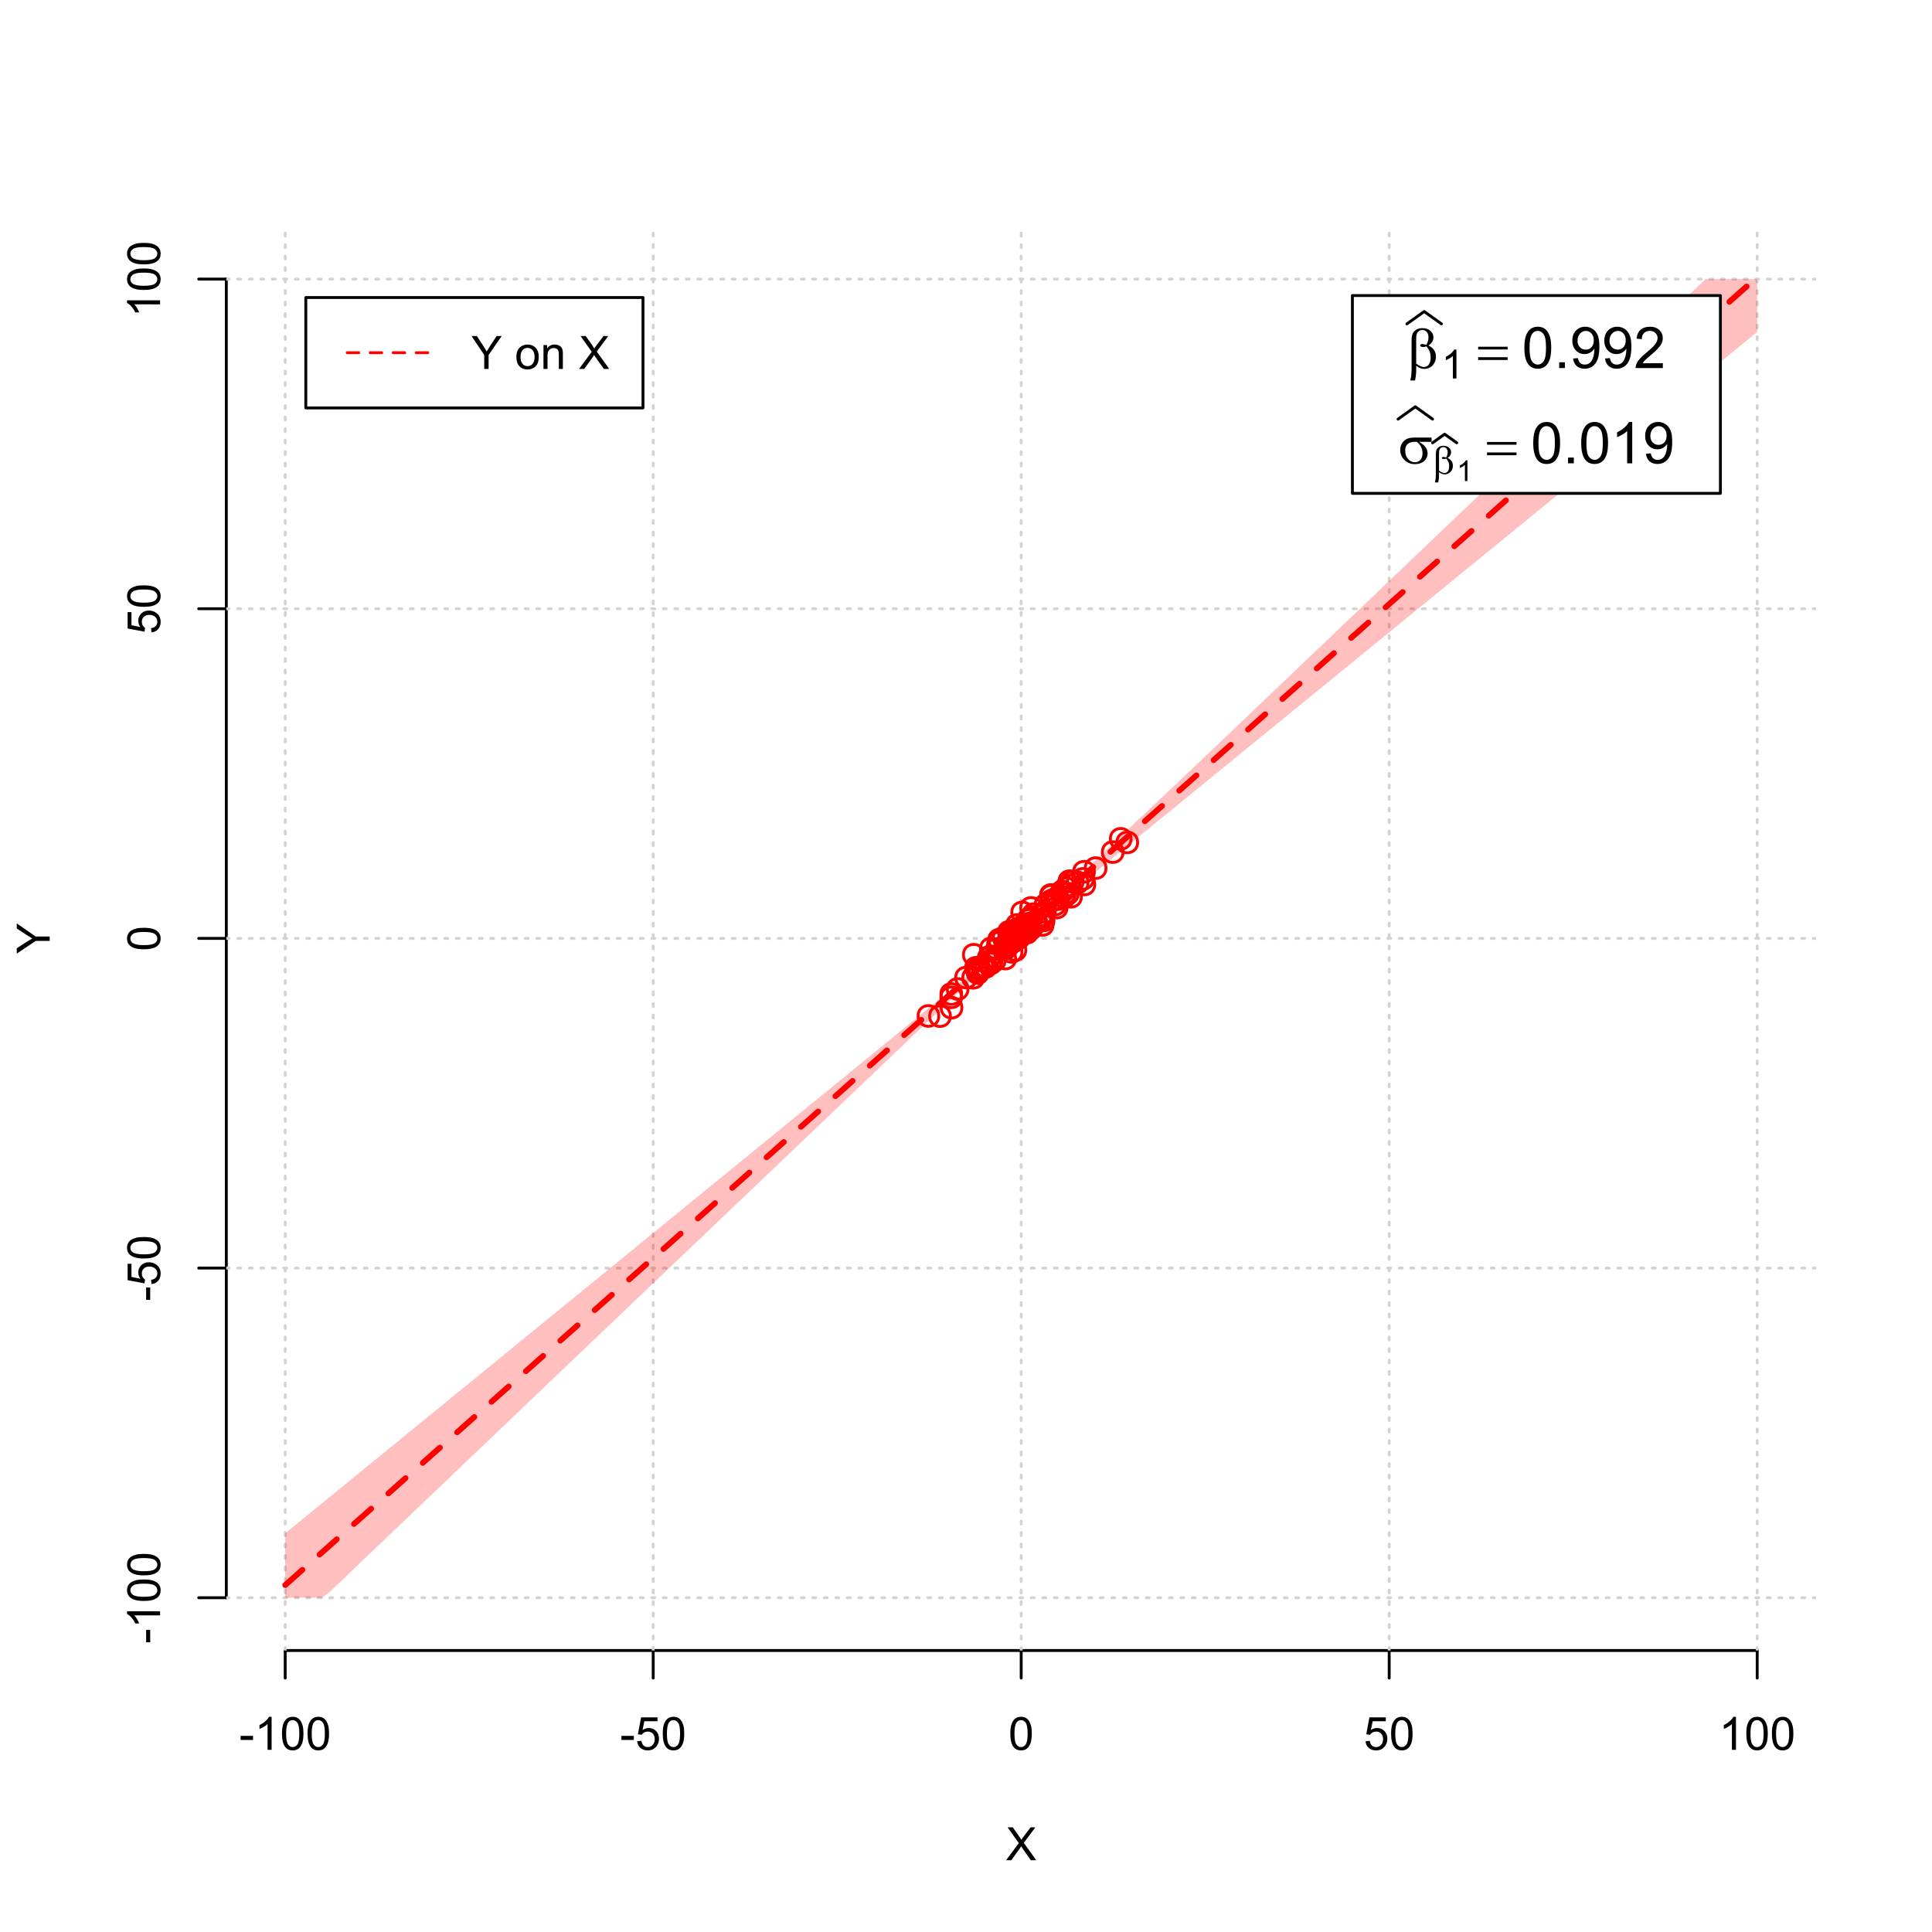 <?xml version="1.0" encoding="UTF-8"?>
<svg xmlns="http://www.w3.org/2000/svg" xmlns:xlink="http://www.w3.org/1999/xlink" width="504pt" height="504pt" viewBox="0 0 504 504" version="1.1">
<defs>
<g>
<symbol overflow="visible" id="glyph0-0">
<path style="stroke:none;" d="M 1.5 0 L 1.5 -7.5 L 7.5 -7.5 L 7.5 0 Z M 1.688 -0.188 L 7.312 -0.188 L 7.312 -7.312 L 1.688 -7.312 Z M 1.688 -0.188 "/>
</symbol>
<symbol overflow="visible" id="glyph0-1">
<path style="stroke:none;" d="M 0.055 0 L 3.375 -4.477 L 0.445 -8.59 L 1.797 -8.59 L 3.359 -6.387 C 3.68 -5.93 3.91 -5.578 4.047 -5.332 C 4.238 -5.645 4.465 -5.969 4.727 -6.312 L 6.457 -8.59 L 7.695 -8.59 L 4.676 -4.539 L 7.93 0 L 6.523 0 L 4.359 -3.062 C 4.238 -3.238 4.113 -3.43 3.984 -3.641 C 3.789 -3.324 3.652 -3.109 3.574 -2.992 L 1.418 0 Z M 0.055 0 "/>
</symbol>
<symbol overflow="visible" id="glyph0-2">
<path style="stroke:none;" d="M 0.383 -2.578 L 0.383 -3.641 L 3.621 -3.641 L 3.621 -2.578 Z M 0.383 -2.578 "/>
</symbol>
<symbol overflow="visible" id="glyph0-3">
<path style="stroke:none;" d="M 4.469 0 L 3.414 0 L 3.414 -6.719 C 3.16 -6.477 2.828 -6.234 2.414 -5.996 C 2 -5.75 1.629 -5.57 1.305 -5.449 L 1.305 -6.469 C 1.895 -6.742 2.41 -7.078 2.852 -7.477 C 3.293 -7.871 3.605 -8.254 3.789 -8.625 L 4.469 -8.625 Z M 4.469 0 "/>
</symbol>
<symbol overflow="visible" id="glyph0-4">
<path style="stroke:none;" d="M 0.5 -4.234 C 0.496 -5.246 0.602 -6.062 0.812 -6.688 C 1.02 -7.305 1.328 -7.785 1.742 -8.121 C 2.148 -8.457 2.668 -8.625 3.297 -8.625 C 3.758 -8.625 4.164 -8.531 4.512 -8.348 C 4.855 -8.16 5.141 -7.891 5.371 -7.543 C 5.594 -7.191 5.773 -6.766 5.906 -6.266 C 6.035 -5.762 6.098 -5.086 6.102 -4.234 C 6.098 -3.227 5.996 -2.414 5.789 -1.797 C 5.578 -1.176 5.266 -0.695 4.859 -0.359 C 4.445 -0.02 3.926 0.145 3.297 0.148 C 2.465 0.145 1.816 -0.148 1.348 -0.742 C 0.781 -1.457 0.496 -2.621 0.5 -4.234 Z M 1.582 -4.234 C 1.582 -2.824 1.746 -1.887 2.074 -1.418 C 2.402 -0.949 2.809 -0.715 3.297 -0.719 C 3.777 -0.715 4.184 -0.949 4.52 -1.422 C 4.848 -1.887 5.016 -2.824 5.016 -4.234 C 5.016 -5.648 4.848 -6.59 4.52 -7.055 C 4.184 -7.516 3.773 -7.746 3.289 -7.75 C 2.801 -7.746 2.414 -7.543 2.125 -7.137 C 1.762 -6.613 1.582 -5.645 1.582 -4.234 Z M 1.582 -4.234 "/>
</symbol>
<symbol overflow="visible" id="glyph0-5">
<path style="stroke:none;" d="M 0.5 -2.25 L 1.605 -2.344 C 1.684 -1.805 1.871 -1.398 2.176 -1.125 C 2.473 -0.852 2.836 -0.715 3.258 -0.719 C 3.766 -0.715 4.195 -0.906 4.547 -1.293 C 4.898 -1.672 5.074 -2.18 5.074 -2.82 C 5.074 -3.414 4.902 -3.891 4.566 -4.242 C 4.227 -4.59 3.785 -4.762 3.242 -4.766 C 2.898 -4.762 2.594 -4.684 2.32 -4.531 C 2.047 -4.375 1.832 -4.176 1.676 -3.93 L 0.688 -4.062 L 1.516 -8.473 L 5.789 -8.473 L 5.789 -7.465 L 2.359 -7.465 L 1.898 -5.156 C 2.414 -5.516 2.953 -5.695 3.523 -5.695 C 4.27 -5.695 4.902 -5.434 5.422 -4.914 C 5.934 -4.395 6.191 -3.727 6.195 -2.914 C 6.191 -2.133 5.965 -1.461 5.516 -0.898 C 4.961 -0.199 4.211 0.145 3.258 0.148 C 2.477 0.145 1.836 -0.07 1.344 -0.508 C 0.844 -0.941 0.562 -1.523 0.5 -2.25 Z M 0.5 -2.25 "/>
</symbol>
<symbol overflow="visible" id="glyph0-6">
<path style="stroke:none;" d="M 3.344 0 L 3.344 -3.641 L 0.035 -8.59 L 1.418 -8.59 L 3.109 -6 C 3.418 -5.516 3.711 -5.031 3.984 -4.547 C 4.242 -4.992 4.555 -5.496 4.922 -6.062 L 6.586 -8.59 L 7.91 -8.59 L 4.484 -3.641 L 4.484 0 Z M 3.344 0 "/>
</symbol>
<symbol overflow="visible" id="glyph0-7">
<path style="stroke:none;" d=""/>
</symbol>
<symbol overflow="visible" id="glyph0-8">
<path style="stroke:none;" d="M 0.398 -3.109 C 0.398 -4.262 0.719 -5.117 1.359 -5.672 C 1.895 -6.133 2.547 -6.363 3.316 -6.363 C 4.172 -6.363 4.871 -6.082 5.414 -5.52 C 5.953 -4.957 6.223 -4.184 6.227 -3.199 C 6.223 -2.398 6.102 -1.766 5.867 -1.309 C 5.625 -0.848 5.277 -0.492 4.82 -0.238 C 4.359 0.016 3.859 0.141 3.316 0.141 C 2.441 0.141 1.734 -0.137 1.203 -0.695 C 0.664 -1.254 0.398 -2.059 0.398 -3.109 Z M 1.484 -3.109 C 1.48 -2.309 1.656 -1.711 2.004 -1.32 C 2.348 -0.922 2.785 -0.727 3.316 -0.727 C 3.84 -0.727 4.273 -0.926 4.621 -1.324 C 4.969 -1.723 5.145 -2.328 5.145 -3.148 C 5.145 -3.914 4.969 -4.496 4.617 -4.895 C 4.266 -5.289 3.832 -5.488 3.316 -5.492 C 2.785 -5.488 2.348 -5.293 2.004 -4.898 C 1.656 -4.5 1.48 -3.902 1.484 -3.109 Z M 1.484 -3.109 "/>
</symbol>
<symbol overflow="visible" id="glyph0-9">
<path style="stroke:none;" d="M 0.789 0 L 0.789 -6.223 L 1.742 -6.223 L 1.742 -5.336 C 2.195 -6.02 2.855 -6.363 3.719 -6.363 C 4.09 -6.363 4.434 -6.293 4.754 -6.16 C 5.066 -6.023 5.305 -5.848 5.461 -5.633 C 5.617 -5.41 5.727 -5.152 5.789 -4.852 C 5.828 -4.656 5.848 -4.312 5.848 -3.828 L 5.848 0 L 4.793 0 L 4.793 -3.785 C 4.793 -4.215 4.75 -4.535 4.668 -4.75 C 4.586 -4.961 4.441 -5.129 4.234 -5.258 C 4.023 -5.383 3.777 -5.449 3.5 -5.449 C 3.047 -5.449 2.66 -5.305 2.332 -5.02 C 2.004 -4.734 1.84 -4.195 1.844 -3.398 L 1.844 0 Z M 0.789 0 "/>
</symbol>
<symbol overflow="visible" id="glyph1-0">
<path style="stroke:none;" d="M 0 -1.5 L -7.5 -1.5 L -7.5 -7.5 L 0 -7.5 Z M -0.188 -1.688 L -0.188 -7.312 L -7.312 -7.312 L -7.312 -1.688 Z M -0.188 -1.688 "/>
</symbol>
<symbol overflow="visible" id="glyph1-1">
<path style="stroke:none;" d="M 0 -3.344 L -3.641 -3.348 L -8.59 -0.035 L -8.59 -1.418 L -6 -3.113 C -5.516 -3.422 -5.031 -3.715 -4.547 -3.984 C -4.992 -4.242 -5.496 -4.555 -6.062 -4.922 L -8.59 -6.586 L -8.59 -7.91 L -3.637 -4.484 L 0 -4.484 Z M 0 -3.344 "/>
</symbol>
<symbol overflow="visible" id="glyph1-2">
<path style="stroke:none;" d="M -2.578 -0.383 L -3.641 -0.383 L -3.641 -3.621 L -2.578 -3.621 Z M -2.578 -0.383 "/>
</symbol>
<symbol overflow="visible" id="glyph1-3">
<path style="stroke:none;" d="M 0 -4.469 L 0 -3.414 L -6.719 -3.418 C -6.477 -3.16 -6.234 -2.828 -5.996 -2.418 C -5.75 -2.004 -5.57 -1.633 -5.449 -1.309 L -6.469 -1.309 C -6.742 -1.895 -7.078 -2.41 -7.477 -2.852 C -7.871 -3.293 -8.254 -3.605 -8.625 -3.793 L -8.625 -4.473 Z M 0 -4.469 "/>
</symbol>
<symbol overflow="visible" id="glyph1-4">
<path style="stroke:none;" d="M -4.234 -0.5 C -5.246 -0.496 -6.062 -0.602 -6.688 -0.812 C -7.305 -1.02 -7.785 -1.328 -8.121 -1.742 C -8.457 -2.152 -8.625 -2.672 -8.625 -3.301 C -8.625 -3.758 -8.531 -4.164 -8.348 -4.512 C -8.16 -4.859 -7.891 -5.145 -7.543 -5.371 C -7.191 -5.594 -6.766 -5.773 -6.266 -5.906 C -5.762 -6.035 -5.086 -6.098 -4.234 -6.102 C -3.223 -6.098 -2.41 -5.996 -1.793 -5.789 C -1.176 -5.578 -0.695 -5.266 -0.359 -4.859 C -0.02 -4.445 0.145 -3.926 0.148 -3.297 C 0.145 -2.465 -0.148 -1.816 -0.742 -1.348 C -1.457 -0.781 -2.621 -0.496 -4.234 -0.5 Z M -4.234 -1.582 C -2.824 -1.582 -1.887 -1.746 -1.418 -2.074 C -0.949 -2.402 -0.715 -2.809 -0.719 -3.297 C -0.715 -3.777 -0.949 -4.184 -1.422 -4.52 C -1.887 -4.848 -2.824 -5.016 -4.234 -5.016 C -5.648 -5.016 -6.59 -4.848 -7.055 -4.52 C -7.516 -4.188 -7.746 -3.777 -7.75 -3.289 C -7.746 -2.801 -7.543 -2.414 -7.137 -2.129 C -6.613 -1.762 -5.645 -1.582 -4.234 -1.582 Z M -4.234 -1.582 "/>
</symbol>
<symbol overflow="visible" id="glyph1-5">
<path style="stroke:none;" d="M -2.25 -0.5 L -2.344 -1.605 C -1.805 -1.684 -1.398 -1.871 -1.125 -2.176 C -0.852 -2.473 -0.715 -2.836 -0.719 -3.258 C -0.715 -3.766 -0.906 -4.195 -1.293 -4.547 C -1.672 -4.898 -2.18 -5.074 -2.816 -5.074 C -3.414 -5.074 -3.891 -4.902 -4.242 -4.566 C -4.59 -4.227 -4.762 -3.785 -4.766 -3.242 C -4.762 -2.898 -4.684 -2.594 -4.531 -2.32 C -4.375 -2.047 -4.176 -1.832 -3.93 -1.676 L -4.062 -0.688 L -8.473 -1.52 L -8.473 -5.789 L -7.465 -5.789 L -7.465 -2.363 L -5.156 -1.898 C -5.516 -2.414 -5.695 -2.953 -5.695 -3.523 C -5.695 -4.27 -5.434 -4.902 -4.914 -5.422 C -4.395 -5.934 -3.727 -6.191 -2.91 -6.195 C -2.133 -6.191 -1.461 -5.965 -0.895 -5.516 C -0.199 -4.961 0.145 -4.211 0.148 -3.258 C 0.145 -2.477 -0.07 -1.836 -0.508 -1.344 C -0.941 -0.848 -1.523 -0.566 -2.25 -0.5 Z M -2.25 -0.5 "/>
</symbol>
<symbol overflow="visible" id="glyph2-0">
<path style="stroke:none;" d="M 0.754 0 L 0.754 -9.375 L 8.254 -9.375 L 8.254 0 Z M 0.988 -0.234 L 8.02 -0.234 L 8.02 -9.141 L 0.988 -9.141 Z M 0.988 -0.234 "/>
</symbol>
<symbol overflow="visible" id="glyph2-1">
<path style="stroke:none;" d="M 2.418 -0.57 L 2.418 0.668 C 2.414 1.457 2.316 2.312 2.125 3.238 L 0.887 3.238 C 1.016 2.629 1.094 2.215 1.121 2 C 1.18 1.312 1.211 0.812 1.215 0.5 L 1.215 -6.988 C 1.211 -7.859 1.297 -8.508 1.473 -8.93 C 1.645 -9.352 1.957 -9.703 2.41 -9.988 C 2.859 -10.27 3.402 -10.41 4.035 -10.414 C 4.906 -10.41 5.605 -10.176 6.129 -9.711 C 6.652 -9.238 6.914 -8.684 6.914 -8.043 C 6.914 -7.625 6.805 -7.23 6.594 -6.855 C 6.379 -6.48 6.051 -6.156 5.609 -5.891 C 6.914 -5.262 7.57 -4.289 7.574 -2.973 C 7.57 -2.383 7.434 -1.836 7.164 -1.332 C 6.887 -0.82 6.512 -0.434 6.035 -0.172 C 5.555 0.094 5.059 0.223 4.555 0.227 C 4.227 0.223 3.906 0.168 3.586 0.059 C 3.266 -0.051 2.875 -0.258 2.418 -0.57 Z M 2.418 -1.148 C 2.891 -0.816 3.305 -0.578 3.656 -0.434 C 3.918 -0.324 4.18 -0.27 4.445 -0.27 C 4.938 -0.27 5.352 -0.473 5.688 -0.879 C 6.02 -1.285 6.188 -1.93 6.188 -2.82 C 6.188 -3.375 6.105 -3.863 5.949 -4.281 C 5.785 -4.695 5.508 -5.152 5.113 -5.656 C 4.773 -5.539 4.484 -5.484 4.242 -5.484 C 3.945 -5.484 3.738 -5.527 3.621 -5.617 C 3.5 -5.703 3.438 -5.797 3.441 -5.902 C 3.438 -5.992 3.484 -6.078 3.578 -6.152 C 3.668 -6.223 3.816 -6.258 4.027 -6.262 C 4.262 -6.258 4.625 -6.195 5.113 -6.07 C 5.453 -6.75 5.625 -7.391 5.625 -8 C 5.625 -8.609 5.473 -9.086 5.172 -9.426 C 4.867 -9.758 4.492 -9.926 4.043 -9.93 C 3.477 -9.926 3.035 -9.688 2.727 -9.215 C 2.516 -8.895 2.414 -8.383 2.418 -7.684 Z M 2.418 -1.148 "/>
</symbol>
<symbol overflow="visible" id="glyph2-2">
<path style="stroke:none;" d="M 0.27 -5.559 L 7.961 -5.559 L 7.961 -4.848 L 0.27 -4.848 Z M 0.27 -2.828 L 7.961 -2.828 L 7.961 -2.102 L 0.27 -2.102 Z M 0.27 -2.828 "/>
</symbol>
<symbol overflow="visible" id="glyph2-3">
<path style="stroke:none;" d="M 8.746 -5.602 L 5.465 -5.602 C 6.199 -5.191 6.758 -4.734 7.141 -4.238 C 7.52 -3.738 7.711 -3.164 7.711 -2.512 C 7.711 -1.758 7.406 -1.113 6.801 -0.578 C 6.195 -0.043 5.387 0.223 4.371 0.227 C 3.301 0.223 2.398 -0.137 1.668 -0.863 C 0.934 -1.59 0.566 -2.469 0.57 -3.5 C 0.566 -4.117 0.723 -4.68 1.031 -5.184 C 1.336 -5.688 1.723 -6.066 2.199 -6.324 C 2.668 -6.578 3.391 -6.707 4.367 -6.711 L 8.746 -6.711 Z M 4.914 -5.602 C 4.707 -5.605 4.551 -5.605 4.445 -5.609 C 3.566 -5.605 2.918 -5.41 2.5 -5.023 C 2.074 -4.629 1.863 -4.078 1.867 -3.367 C 1.863 -2.434 2.113 -1.684 2.621 -1.117 C 3.121 -0.551 3.719 -0.27 4.41 -0.27 C 4.984 -0.27 5.457 -0.473 5.828 -0.887 C 6.199 -1.297 6.387 -1.895 6.387 -2.672 C 6.387 -3.797 5.895 -4.773 4.914 -5.602 Z M 4.914 -5.602 "/>
</symbol>
<symbol overflow="visible" id="glyph3-0">
<path style="stroke:none;" d="M 1.312 0 L 1.312 -6.562 L 6.562 -6.562 L 6.562 0 Z M 1.477 -0.164 L 6.398 -0.164 L 6.398 -6.398 L 1.477 -6.398 Z M 1.477 -0.164 "/>
</symbol>
<symbol overflow="visible" id="glyph3-1">
<path style="stroke:none;" d="M 3.91 0 L 2.988 0 L 2.988 -5.879 C 2.766 -5.664 2.473 -5.453 2.113 -5.242 C 1.75 -5.027 1.426 -4.871 1.145 -4.77 L 1.145 -5.66 C 1.656 -5.902 2.109 -6.195 2.496 -6.539 C 2.883 -6.883 3.156 -7.219 3.316 -7.547 L 3.91 -7.547 Z M 3.91 0 "/>
</symbol>
<symbol overflow="visible" id="glyph4-0">
<path style="stroke:none;" d="M 1.875 0 L 1.875 -9.375 L 9.375 -9.375 L 9.375 0 Z M 2.109 -0.234 L 9.141 -0.234 L 9.141 -9.141 L 2.109 -9.141 Z M 2.109 -0.234 "/>
</symbol>
<symbol overflow="visible" id="glyph4-1">
<path style="stroke:none;" d="M 0.621 -5.297 C 0.621 -6.562 0.75 -7.582 1.012 -8.359 C 1.273 -9.133 1.664 -9.73 2.18 -10.152 C 2.695 -10.57 3.344 -10.781 4.125 -10.781 C 4.699 -10.781 5.203 -10.664 5.641 -10.434 C 6.074 -10.199 6.434 -9.863 6.715 -9.43 C 6.996 -8.988 7.219 -8.457 7.383 -7.832 C 7.543 -7.203 7.621 -6.359 7.625 -5.297 C 7.621 -4.035 7.492 -3.016 7.234 -2.246 C 6.973 -1.469 6.586 -0.871 6.074 -0.449 C 5.559 -0.027 4.91 0.18 4.125 0.184 C 3.086 0.18 2.27 -0.188 1.684 -0.93 C 0.973 -1.82 0.621 -3.277 0.621 -5.297 Z M 1.977 -5.297 C 1.973 -3.531 2.18 -2.355 2.594 -1.777 C 3.004 -1.191 3.516 -0.902 4.125 -0.902 C 4.727 -0.902 5.234 -1.195 5.648 -1.781 C 6.062 -2.367 6.27 -3.539 6.27 -5.297 C 6.27 -7.062 6.062 -8.234 5.648 -8.816 C 5.234 -9.398 4.719 -9.691 4.109 -9.691 C 3.5 -9.691 3.02 -9.434 2.66 -8.922 C 2.203 -8.262 1.973 -7.055 1.977 -5.297 Z M 1.977 -5.297 "/>
</symbol>
<symbol overflow="visible" id="glyph4-2">
<path style="stroke:none;" d="M 1.363 0 L 1.363 -1.5 L 2.863 -1.5 L 2.863 0 Z M 1.363 0 "/>
</symbol>
<symbol overflow="visible" id="glyph4-3">
<path style="stroke:none;" d="M 0.82 -2.484 L 2.086 -2.602 C 2.195 -2.004 2.398 -1.57 2.703 -1.305 C 3 -1.035 3.391 -0.902 3.867 -0.902 C 4.273 -0.902 4.629 -0.992 4.934 -1.18 C 5.238 -1.359 5.488 -1.609 5.684 -1.922 C 5.879 -2.23 6.039 -2.648 6.172 -3.176 C 6.301 -3.703 6.367 -4.238 6.371 -4.789 C 6.367 -4.844 6.367 -4.934 6.363 -5.055 C 6.098 -4.629 5.738 -4.289 5.285 -4.031 C 4.828 -3.77 4.332 -3.637 3.801 -3.641 C 2.91 -3.637 2.156 -3.961 1.543 -4.605 C 0.926 -5.25 0.621 -6.098 0.621 -7.156 C 0.621 -8.242 0.941 -9.121 1.582 -9.785 C 2.223 -10.449 3.027 -10.781 4 -10.781 C 4.695 -10.781 5.332 -10.59 5.914 -10.215 C 6.488 -9.836 6.93 -9.301 7.23 -8.609 C 7.531 -7.91 7.68 -6.906 7.684 -5.59 C 7.68 -4.215 7.531 -3.121 7.234 -2.309 C 6.934 -1.496 6.492 -0.875 5.906 -0.453 C 5.316 -0.027 4.625 0.18 3.836 0.184 C 2.996 0.18 2.309 -0.051 1.777 -0.516 C 1.242 -0.98 0.926 -1.637 0.82 -2.484 Z M 6.219 -7.223 C 6.215 -7.977 6.016 -8.578 5.613 -9.023 C 5.207 -9.469 4.723 -9.691 4.16 -9.691 C 3.574 -9.691 3.062 -9.449 2.629 -8.973 C 2.191 -8.488 1.973 -7.871 1.977 -7.113 C 1.973 -6.426 2.18 -5.867 2.594 -5.445 C 3.004 -5.016 3.516 -4.805 4.125 -4.805 C 4.734 -4.805 5.234 -5.016 5.629 -5.445 C 6.02 -5.867 6.215 -6.461 6.219 -7.223 Z M 6.219 -7.223 "/>
</symbol>
<symbol overflow="visible" id="glyph4-4">
<path style="stroke:none;" d="M 7.551 -1.266 L 7.551 0 L 0.453 0 C 0.438 -0.316 0.492 -0.621 0.609 -0.914 C 0.789 -1.398 1.078 -1.875 1.477 -2.344 C 1.875 -2.812 2.449 -3.352 3.199 -3.969 C 4.367 -4.922 5.156 -5.68 5.566 -6.242 C 5.973 -6.797 6.176 -7.328 6.18 -7.828 C 6.176 -8.352 5.988 -8.793 5.621 -9.152 C 5.246 -9.512 4.762 -9.691 4.16 -9.691 C 3.523 -9.691 3.016 -9.5 2.637 -9.117 C 2.254 -8.734 2.059 -8.207 2.059 -7.535 L 0.703 -7.676 C 0.797 -8.684 1.145 -9.453 1.75 -9.984 C 2.355 -10.516 3.168 -10.781 4.188 -10.781 C 5.215 -10.781 6.031 -10.492 6.633 -9.922 C 7.234 -9.348 7.535 -8.641 7.535 -7.801 C 7.535 -7.367 7.445 -6.945 7.27 -6.531 C 7.094 -6.113 6.801 -5.676 6.395 -5.223 C 5.984 -4.762 5.309 -4.133 4.367 -3.332 C 3.57 -2.664 3.062 -2.215 2.84 -1.98 C 2.613 -1.742 2.43 -1.504 2.285 -1.266 Z M 7.551 -1.266 "/>
</symbol>
<symbol overflow="visible" id="glyph4-5">
<path style="stroke:none;" d="M 5.59 0 L 4.27 0 L 4.27 -8.402 C 3.949 -8.098 3.531 -7.793 3.02 -7.492 C 2.504 -7.188 2.043 -6.961 1.633 -6.812 L 1.633 -8.086 C 2.367 -8.43 3.012 -8.848 3.566 -9.344 C 4.117 -9.836 4.508 -10.316 4.738 -10.781 L 5.59 -10.781 Z M 5.59 0 "/>
</symbol>
<symbol overflow="visible" id="glyph5-0">
<path style="stroke:none;" d="M 0.527 0 L 0.527 -6.562 L 5.777 -6.562 L 5.777 0 Z M 0.691 -0.164 L 5.613 -0.164 L 5.613 -6.398 L 0.691 -6.398 Z M 0.691 -0.164 "/>
</symbol>
<symbol overflow="visible" id="glyph5-1">
<path style="stroke:none;" d="M 1.691 -0.398 L 1.691 0.465 C 1.688 1.016 1.621 1.617 1.488 2.266 L 0.621 2.266 C 0.711 1.84 0.766 1.551 0.785 1.398 C 0.828 0.918 0.848 0.566 0.852 0.348 L 0.852 -4.891 C 0.848 -5.5 0.91 -5.953 1.031 -6.25 C 1.152 -6.543 1.371 -6.789 1.688 -6.992 C 2.004 -7.188 2.383 -7.289 2.824 -7.289 C 3.434 -7.289 3.922 -7.125 4.289 -6.797 C 4.656 -6.469 4.84 -6.078 4.84 -5.629 C 4.84 -5.336 4.766 -5.059 4.617 -4.801 C 4.469 -4.535 4.238 -4.309 3.926 -4.121 C 4.84 -3.68 5.297 -3 5.301 -2.082 C 5.297 -1.668 5.199 -1.285 5.012 -0.93 C 4.816 -0.574 4.555 -0.305 4.223 -0.117 C 3.887 0.066 3.543 0.156 3.188 0.16 C 2.957 0.156 2.73 0.117 2.508 0.039 C 2.281 -0.039 2.008 -0.184 1.691 -0.398 Z M 1.691 -0.805 C 2.02 -0.57 2.309 -0.402 2.559 -0.301 C 2.742 -0.223 2.926 -0.188 3.113 -0.191 C 3.453 -0.188 3.742 -0.328 3.98 -0.617 C 4.211 -0.898 4.328 -1.352 4.332 -1.973 C 4.328 -2.359 4.273 -2.699 4.164 -2.996 C 4.051 -3.285 3.855 -3.605 3.578 -3.957 C 3.34 -3.875 3.137 -3.836 2.969 -3.84 C 2.762 -3.836 2.617 -3.867 2.535 -3.93 C 2.449 -3.988 2.406 -4.055 2.41 -4.133 C 2.406 -4.195 2.441 -4.254 2.508 -4.305 C 2.57 -4.355 2.672 -4.383 2.82 -4.383 C 2.984 -4.383 3.238 -4.336 3.578 -4.25 C 3.816 -4.719 3.938 -5.168 3.938 -5.598 C 3.938 -6.027 3.828 -6.363 3.617 -6.598 C 3.402 -6.832 3.141 -6.949 2.828 -6.953 C 2.43 -6.949 2.121 -6.781 1.906 -6.449 C 1.758 -6.227 1.688 -5.871 1.691 -5.379 Z M 1.691 -0.805 "/>
</symbol>
<symbol overflow="visible" id="glyph6-0">
<path style="stroke:none;" d="M 0.938 0 L 0.938 -4.688 L 4.688 -4.688 L 4.688 0 Z M 1.055 -0.117 L 4.57 -0.117 L 4.57 -4.57 L 1.055 -4.57 Z M 1.055 -0.117 "/>
</symbol>
<symbol overflow="visible" id="glyph6-1">
<path style="stroke:none;" d="M 2.793 0 L 2.137 0 L 2.137 -4.199 C 1.977 -4.047 1.77 -3.895 1.512 -3.746 C 1.254 -3.59 1.02 -3.477 0.816 -3.406 L 0.816 -4.043 C 1.184 -4.215 1.508 -4.422 1.781 -4.672 C 2.055 -4.914 2.25 -5.156 2.371 -5.391 L 2.793 -5.391 Z M 2.793 0 "/>
</symbol>
</g>
<clipPath id="clip1">
  <path d="M 74 59.039 L 75 59.039 L 75 430.559 L 74 430.559 Z M 74 59.039 "/>
</clipPath>
<clipPath id="clip2">
  <path d="M 170 59.039 L 171 59.039 L 171 430.559 L 170 430.559 Z M 170 59.039 "/>
</clipPath>
<clipPath id="clip3">
  <path d="M 266 59.039 L 267 59.039 L 267 430.559 L 266 430.559 Z M 266 59.039 "/>
</clipPath>
<clipPath id="clip4">
  <path d="M 362 59.039 L 363 59.039 L 363 430.559 L 362 430.559 Z M 362 59.039 "/>
</clipPath>
<clipPath id="clip5">
  <path d="M 458 59.039 L 459 59.039 L 459 430.559 L 458 430.559 Z M 458 59.039 "/>
</clipPath>
<clipPath id="clip6">
  <path d="M 59.039 416 L 473.758 416 L 473.758 418 L 59.039 418 Z M 59.039 416 "/>
</clipPath>
<clipPath id="clip7">
  <path d="M 59.039 330 L 473.758 330 L 473.758 332 L 59.039 332 Z M 59.039 330 "/>
</clipPath>
<clipPath id="clip8">
  <path d="M 59.039 244 L 473.758 244 L 473.758 246 L 59.039 246 Z M 59.039 244 "/>
</clipPath>
<clipPath id="clip9">
  <path d="M 59.039 158 L 473.758 158 L 473.758 160 L 59.039 160 Z M 59.039 158 "/>
</clipPath>
<clipPath id="clip10">
  <path d="M 59.039 72 L 473.758 72 L 473.758 74 L 59.039 74 Z M 59.039 72 "/>
</clipPath>
</defs>
<g id="surface931">
<rect x="0" y="0" width="504" height="504" style="fill:rgb(100%,100%,100%);fill-opacity:1;stroke:none;"/>
<g style="fill:rgb(0%,0%,0%);fill-opacity:1;">
  <use xlink:href="#glyph0-1" x="262.398" y="485.281"/>
</g>
<g style="fill:rgb(0%,0%,0%);fill-opacity:1;">
  <use xlink:href="#glyph1-1" x="12.961" y="248.801"/>
</g>
<path style="fill:none;stroke-width:0.75;stroke-linecap:round;stroke-linejoin:round;stroke:rgb(0%,0%,0%);stroke-opacity:1;stroke-miterlimit:10;" d="M 74.398 430.559 L 458.398 430.559 "/>
<path style="fill:none;stroke-width:0.75;stroke-linecap:round;stroke-linejoin:round;stroke:rgb(0%,0%,0%);stroke-opacity:1;stroke-miterlimit:10;" d="M 74.398 430.559 L 74.398 437.762 "/>
<path style="fill:none;stroke-width:0.75;stroke-linecap:round;stroke-linejoin:round;stroke:rgb(0%,0%,0%);stroke-opacity:1;stroke-miterlimit:10;" d="M 170.398 430.559 L 170.398 437.762 "/>
<path style="fill:none;stroke-width:0.75;stroke-linecap:round;stroke-linejoin:round;stroke:rgb(0%,0%,0%);stroke-opacity:1;stroke-miterlimit:10;" d="M 266.398 430.559 L 266.398 437.762 "/>
<path style="fill:none;stroke-width:0.75;stroke-linecap:round;stroke-linejoin:round;stroke:rgb(0%,0%,0%);stroke-opacity:1;stroke-miterlimit:10;" d="M 362.398 430.559 L 362.398 437.762 "/>
<path style="fill:none;stroke-width:0.75;stroke-linecap:round;stroke-linejoin:round;stroke:rgb(0%,0%,0%);stroke-opacity:1;stroke-miterlimit:10;" d="M 458.398 430.559 L 458.398 437.762 "/>
<g style="fill:rgb(0%,0%,0%);fill-opacity:1;">
  <use xlink:href="#glyph0-2" x="62.391" y="456.48"/>
  <use xlink:href="#glyph0-3" x="66.387" y="456.48"/>
  <use xlink:href="#glyph0-4" x="73.061" y="456.48"/>
  <use xlink:href="#glyph0-4" x="79.734" y="456.48"/>
</g>
<g style="fill:rgb(0%,0%,0%);fill-opacity:1;">
  <use xlink:href="#glyph0-2" x="161.727" y="456.48"/>
  <use xlink:href="#glyph0-5" x="165.723" y="456.48"/>
  <use xlink:href="#glyph0-4" x="172.396" y="456.48"/>
</g>
<g style="fill:rgb(0%,0%,0%);fill-opacity:1;">
  <use xlink:href="#glyph0-4" x="263.062" y="456.48"/>
</g>
<g style="fill:rgb(0%,0%,0%);fill-opacity:1;">
  <use xlink:href="#glyph0-5" x="355.727" y="456.48"/>
  <use xlink:href="#glyph0-4" x="362.4" y="456.48"/>
</g>
<g style="fill:rgb(0%,0%,0%);fill-opacity:1;">
  <use xlink:href="#glyph0-3" x="448.387" y="456.48"/>
  <use xlink:href="#glyph0-4" x="455.061" y="456.48"/>
  <use xlink:href="#glyph0-4" x="461.734" y="456.48"/>
</g>
<path style="fill:none;stroke-width:0.75;stroke-linecap:round;stroke-linejoin:round;stroke:rgb(0%,0%,0%);stroke-opacity:1;stroke-miterlimit:10;" d="M 59.039 416.801 L 59.039 72.801 "/>
<path style="fill:none;stroke-width:0.75;stroke-linecap:round;stroke-linejoin:round;stroke:rgb(0%,0%,0%);stroke-opacity:1;stroke-miterlimit:10;" d="M 59.039 416.801 L 51.84 416.801 "/>
<path style="fill:none;stroke-width:0.75;stroke-linecap:round;stroke-linejoin:round;stroke:rgb(0%,0%,0%);stroke-opacity:1;stroke-miterlimit:10;" d="M 59.039 330.801 L 51.84 330.801 "/>
<path style="fill:none;stroke-width:0.75;stroke-linecap:round;stroke-linejoin:round;stroke:rgb(0%,0%,0%);stroke-opacity:1;stroke-miterlimit:10;" d="M 59.039 244.801 L 51.84 244.801 "/>
<path style="fill:none;stroke-width:0.75;stroke-linecap:round;stroke-linejoin:round;stroke:rgb(0%,0%,0%);stroke-opacity:1;stroke-miterlimit:10;" d="M 59.039 158.801 L 51.84 158.801 "/>
<path style="fill:none;stroke-width:0.75;stroke-linecap:round;stroke-linejoin:round;stroke:rgb(0%,0%,0%);stroke-opacity:1;stroke-miterlimit:10;" d="M 59.039 72.801 L 51.84 72.801 "/>
<g style="fill:rgb(0%,0%,0%);fill-opacity:1;">
  <use xlink:href="#glyph1-2" x="41.762" y="428.809"/>
  <use xlink:href="#glyph1-3" x="41.762" y="424.812"/>
  <use xlink:href="#glyph1-4" x="41.762" y="418.139"/>
  <use xlink:href="#glyph1-4" x="41.762" y="411.465"/>
</g>
<g style="fill:rgb(0%,0%,0%);fill-opacity:1;">
  <use xlink:href="#glyph1-2" x="41.762" y="339.473"/>
  <use xlink:href="#glyph1-5" x="41.762" y="335.477"/>
  <use xlink:href="#glyph1-4" x="41.762" y="328.803"/>
</g>
<g style="fill:rgb(0%,0%,0%);fill-opacity:1;">
  <use xlink:href="#glyph1-4" x="41.762" y="248.137"/>
</g>
<g style="fill:rgb(0%,0%,0%);fill-opacity:1;">
  <use xlink:href="#glyph1-5" x="41.762" y="165.473"/>
  <use xlink:href="#glyph1-4" x="41.762" y="158.799"/>
</g>
<g style="fill:rgb(0%,0%,0%);fill-opacity:1;">
  <use xlink:href="#glyph1-3" x="41.762" y="82.812"/>
  <use xlink:href="#glyph1-4" x="41.762" y="76.139"/>
  <use xlink:href="#glyph1-4" x="41.762" y="69.465"/>
</g>
<g clip-path="url(#clip1)" clip-rule="nonzero">
<path style="fill:none;stroke-width:0.75;stroke-linecap:round;stroke-linejoin:round;stroke:rgb(82.745%,82.745%,82.745%);stroke-opacity:1;stroke-dasharray:0.75,2.25;stroke-miterlimit:10;" d="M 74.398 430.559 L 74.398 59.039 "/>
</g>
<g clip-path="url(#clip2)" clip-rule="nonzero">
<path style="fill:none;stroke-width:0.75;stroke-linecap:round;stroke-linejoin:round;stroke:rgb(82.745%,82.745%,82.745%);stroke-opacity:1;stroke-dasharray:0.75,2.25;stroke-miterlimit:10;" d="M 170.398 430.559 L 170.398 59.039 "/>
</g>
<g clip-path="url(#clip3)" clip-rule="nonzero">
<path style="fill:none;stroke-width:0.75;stroke-linecap:round;stroke-linejoin:round;stroke:rgb(82.745%,82.745%,82.745%);stroke-opacity:1;stroke-dasharray:0.75,2.25;stroke-miterlimit:10;" d="M 266.398 430.559 L 266.398 59.039 "/>
</g>
<g clip-path="url(#clip4)" clip-rule="nonzero">
<path style="fill:none;stroke-width:0.75;stroke-linecap:round;stroke-linejoin:round;stroke:rgb(82.745%,82.745%,82.745%);stroke-opacity:1;stroke-dasharray:0.75,2.25;stroke-miterlimit:10;" d="M 362.398 430.559 L 362.398 59.039 "/>
</g>
<g clip-path="url(#clip5)" clip-rule="nonzero">
<path style="fill:none;stroke-width:0.75;stroke-linecap:round;stroke-linejoin:round;stroke:rgb(82.745%,82.745%,82.745%);stroke-opacity:1;stroke-dasharray:0.75,2.25;stroke-miterlimit:10;" d="M 458.398 430.559 L 458.398 59.039 "/>
</g>
<g clip-path="url(#clip6)" clip-rule="nonzero">
<path style="fill:none;stroke-width:0.75;stroke-linecap:round;stroke-linejoin:round;stroke:rgb(82.745%,82.745%,82.745%);stroke-opacity:1;stroke-dasharray:0.75,2.25;stroke-miterlimit:10;" d="M 59.039 416.801 L 473.762 416.801 "/>
</g>
<g clip-path="url(#clip7)" clip-rule="nonzero">
<path style="fill:none;stroke-width:0.75;stroke-linecap:round;stroke-linejoin:round;stroke:rgb(82.745%,82.745%,82.745%);stroke-opacity:1;stroke-dasharray:0.75,2.25;stroke-miterlimit:10;" d="M 59.039 330.801 L 473.762 330.801 "/>
</g>
<g clip-path="url(#clip8)" clip-rule="nonzero">
<path style="fill:none;stroke-width:0.75;stroke-linecap:round;stroke-linejoin:round;stroke:rgb(82.745%,82.745%,82.745%);stroke-opacity:1;stroke-dasharray:0.75,2.25;stroke-miterlimit:10;" d="M 59.039 244.801 L 473.762 244.801 "/>
</g>
<g clip-path="url(#clip9)" clip-rule="nonzero">
<path style="fill:none;stroke-width:0.75;stroke-linecap:round;stroke-linejoin:round;stroke:rgb(82.745%,82.745%,82.745%);stroke-opacity:1;stroke-dasharray:0.75,2.25;stroke-miterlimit:10;" d="M 59.039 158.801 L 473.762 158.801 "/>
</g>
<g clip-path="url(#clip10)" clip-rule="nonzero">
<path style="fill:none;stroke-width:0.75;stroke-linecap:round;stroke-linejoin:round;stroke:rgb(82.745%,82.745%,82.745%);stroke-opacity:1;stroke-dasharray:0.75,2.25;stroke-miterlimit:10;" d="M 59.039 72.801 L 473.762 72.801 "/>
</g>
<path style=" stroke:none;fill-rule:nonzero;fill:rgb(100%,0%,0%);fill-opacity:0.251;" d="M 74.398 416.801 L 74.398 399.996 L 76.32 398.43 L 78.238 396.863 L 80.16 395.297 L 82.078 393.73 L 84 392.16 L 85.922 390.594 L 87.84 389.027 L 89.762 387.461 L 91.68 385.895 L 93.602 384.328 L 95.52 382.758 L 97.441 381.191 L 99.359 379.625 L 101.281 378.059 L 103.199 376.492 L 105.121 374.926 L 107.039 373.355 L 108.961 371.789 L 110.879 370.223 L 112.801 368.656 L 114.719 367.09 L 116.641 365.523 L 118.559 363.957 L 120.48 362.387 L 122.398 360.82 L 124.32 359.254 L 126.238 357.688 L 128.16 356.121 L 130.078 354.555 L 132 352.984 L 133.922 351.418 L 135.84 349.852 L 137.762 348.285 L 139.68 346.719 L 141.602 345.152 L 143.52 343.582 L 145.441 342.016 L 147.359 340.449 L 149.281 338.883 L 151.199 337.316 L 153.121 335.75 L 155.039 334.184 L 156.961 332.613 L 158.879 331.047 L 160.801 329.48 L 162.719 327.914 L 164.641 326.348 L 166.559 324.781 L 168.48 323.211 L 170.398 321.645 L 172.32 320.078 L 174.238 318.512 L 176.16 316.945 L 178.078 315.379 L 180 313.809 L 181.922 312.242 L 183.84 310.676 L 185.762 309.109 L 187.68 307.543 L 189.602 305.977 L 191.52 304.41 L 193.441 302.84 L 195.359 301.273 L 197.281 299.707 L 199.199 298.141 L 201.121 296.574 L 203.039 295.008 L 204.961 293.438 L 206.879 291.871 L 208.801 290.305 L 210.719 288.738 L 212.641 287.172 L 214.559 285.605 L 216.48 284.035 L 218.398 282.469 L 220.32 280.902 L 222.238 279.336 L 224.16 277.77 L 226.078 276.203 L 228 274.637 L 229.922 273.066 L 231.84 271.5 L 233.762 269.934 L 235.68 268.367 L 237.602 266.801 L 239.52 265.234 L 241.441 263.664 L 243.359 262.098 L 245.281 260.531 L 247.199 258.965 L 249.121 257.352 L 251.039 255.719 L 252.961 254.09 L 254.879 252.457 L 256.801 250.828 L 258.719 249.199 L 260.641 247.543 L 262.559 245.883 L 264.48 244.223 L 266.398 242.516 L 268.32 240.781 L 270.238 239.047 L 272.16 237.25 L 274.078 235.438 L 276 233.621 L 277.922 231.809 L 279.84 229.992 L 281.762 228.18 L 283.68 226.363 L 285.602 224.551 L 287.52 222.734 L 289.441 220.922 L 291.359 219.105 L 293.281 217.293 L 295.199 215.477 L 297.121 213.664 L 299.039 211.848 L 300.961 210.035 L 302.879 208.219 L 304.801 206.406 L 306.719 204.59 L 308.641 202.777 L 310.559 200.961 L 312.48 199.148 L 314.398 197.332 L 316.32 195.508 L 318.238 193.676 L 320.16 191.844 L 322.078 190.012 L 325.922 186.348 L 327.84 184.516 L 329.762 182.684 L 331.68 180.852 L 333.602 179.02 L 335.52 177.188 L 337.441 175.355 L 339.359 173.523 L 341.281 171.691 L 343.199 169.859 L 345.121 168.027 L 347.039 166.195 L 348.961 164.363 L 350.879 162.531 L 352.801 160.699 L 354.719 158.867 L 356.641 157.035 L 358.559 155.203 L 360.48 153.371 L 362.398 151.535 L 364.32 149.703 L 366.238 147.871 L 368.16 146.039 L 370.078 144.207 L 373.922 140.543 L 375.84 138.711 L 377.762 136.879 L 379.68 135.047 L 381.602 133.215 L 383.52 131.383 L 385.441 129.551 L 387.359 127.719 L 389.281 125.887 L 391.199 124.055 L 393.121 122.223 L 395.039 120.391 L 396.961 118.559 L 398.879 116.727 L 400.801 114.895 L 402.719 113.062 L 404.641 111.23 L 406.559 109.398 L 408.48 107.566 L 410.398 105.734 L 412.32 103.902 L 414.238 102.07 L 416.16 100.238 L 418.078 98.406 L 421.922 94.742 L 423.84 92.91 L 425.762 91.078 L 427.68 89.246 L 429.602 87.414 L 431.52 85.582 L 433.441 83.75 L 435.359 81.914 L 437.281 80.082 L 439.199 78.25 L 441.121 76.418 L 443.039 74.586 L 444.961 72.801 L 458.398 72.801 L 458.398 86.594 L 456.48 88.16 L 454.559 89.727 L 452.641 91.293 L 450.719 92.859 L 448.801 94.426 L 446.879 95.992 L 444.961 97.562 L 443.039 99.129 L 441.121 100.695 L 439.199 102.262 L 437.281 103.828 L 435.359 105.395 L 433.441 106.965 L 431.52 108.531 L 429.602 110.098 L 427.68 111.664 L 425.762 113.23 L 423.84 114.797 L 421.922 116.367 L 418.078 119.5 L 416.16 121.066 L 414.238 122.633 L 412.32 124.199 L 410.398 125.77 L 408.48 127.336 L 406.559 128.902 L 404.641 130.469 L 402.719 132.035 L 400.801 133.602 L 398.879 135.168 L 396.961 136.738 L 395.039 138.305 L 393.121 139.871 L 391.199 141.438 L 389.281 143.004 L 387.359 144.57 L 385.441 146.141 L 383.52 147.707 L 381.602 149.273 L 379.68 150.84 L 377.762 152.406 L 375.84 153.973 L 373.922 155.543 L 370.078 158.676 L 368.16 160.242 L 366.238 161.809 L 364.32 163.375 L 362.398 164.941 L 360.48 166.512 L 358.559 168.078 L 356.641 169.645 L 354.719 171.211 L 352.801 172.777 L 350.879 174.344 L 348.961 175.914 L 347.039 177.48 L 345.121 179.047 L 343.199 180.613 L 341.281 182.18 L 339.359 183.746 L 337.441 185.316 L 335.52 186.883 L 333.602 188.449 L 331.68 190.016 L 329.762 191.582 L 327.84 193.148 L 325.922 194.715 L 324 196.285 L 322.078 197.852 L 320.16 199.418 L 318.238 200.984 L 316.32 202.551 L 314.398 204.117 L 312.48 205.688 L 310.559 207.254 L 308.641 208.82 L 306.719 210.387 L 304.801 211.953 L 302.879 213.52 L 300.961 215.09 L 299.039 216.656 L 297.121 218.223 L 295.199 219.789 L 293.281 221.355 L 291.359 222.922 L 289.441 224.488 L 287.52 226.059 L 285.602 227.625 L 283.68 229.191 L 281.762 230.758 L 279.84 232.324 L 277.922 233.891 L 276 235.461 L 274.078 237.027 L 272.16 238.688 L 270.238 240.359 L 268.32 242.035 L 266.398 243.715 L 264.48 245.395 L 262.559 247.102 L 260.641 248.863 L 258.719 250.637 L 256.801 252.438 L 254.879 254.266 L 252.961 256.098 L 251.039 257.926 L 249.121 259.754 L 247.199 261.586 L 245.281 263.414 L 243.359 265.246 L 241.441 267.074 L 239.52 268.906 L 237.602 270.734 L 235.68 272.562 L 233.762 274.395 L 231.84 276.223 L 229.922 278.055 L 226.078 281.711 L 224.16 283.543 L 222.238 285.371 L 220.32 287.203 L 218.398 289.031 L 216.48 290.859 L 214.559 292.691 L 212.641 294.52 L 210.719 296.352 L 208.801 298.18 L 206.879 300.012 L 204.961 301.84 L 203.039 303.668 L 201.121 305.5 L 199.199 307.328 L 197.281 309.16 L 195.359 310.988 L 193.441 312.816 L 191.52 314.648 L 189.602 316.477 L 187.68 318.309 L 185.762 320.137 L 183.84 321.965 L 181.922 323.797 L 180 325.625 L 178.078 327.457 L 176.16 329.285 L 174.238 331.113 L 172.32 332.945 L 170.398 334.773 L 168.48 336.605 L 166.559 338.434 L 164.641 340.266 L 162.719 342.094 L 160.801 343.922 L 158.879 345.754 L 156.961 347.582 L 155.039 349.414 L 153.121 351.242 L 151.199 353.07 L 149.281 354.902 L 147.359 356.734 L 145.441 358.566 L 143.52 360.402 L 141.602 362.234 L 139.68 364.066 L 137.762 365.898 L 135.84 367.73 L 133.922 369.562 L 130.078 373.227 L 128.16 375.059 L 126.238 376.891 L 124.32 378.723 L 122.398 380.555 L 120.48 382.387 L 118.559 384.219 L 116.641 386.051 L 114.719 387.883 L 112.801 389.715 L 110.879 391.547 L 108.961 393.379 L 107.039 395.211 L 105.121 397.043 L 103.199 398.875 L 101.281 400.707 L 99.359 402.539 L 97.441 404.371 L 95.52 406.203 L 93.602 408.035 L 91.68 409.867 L 89.762 411.699 L 87.84 413.531 L 85.922 415.363 L 84 416.801 Z M 74.398 416.801 "/>
<path style="fill:none;stroke-width:0.75;stroke-linecap:round;stroke-linejoin:round;stroke:rgb(100%,0%,0%);stroke-opacity:1;stroke-miterlimit:10;" d="M 269.344 238.02 C 269.344 241.621 263.945 241.621 263.945 238.02 C 263.945 234.418 269.344 234.418 269.344 238.02 "/>
<path style="fill:none;stroke-width:0.75;stroke-linecap:round;stroke-linejoin:round;stroke:rgb(100%,0%,0%);stroke-opacity:1;stroke-miterlimit:10;" d="M 280.469 233.113 C 280.469 236.715 275.07 236.715 275.07 233.113 C 275.07 229.512 280.469 229.512 280.469 233.113 "/>
<path style="fill:none;stroke-width:0.75;stroke-linecap:round;stroke-linejoin:round;stroke:rgb(100%,0%,0%);stroke-opacity:1;stroke-miterlimit:10;" d="M 264.941 246.742 C 264.941 250.344 259.539 250.344 259.539 246.742 C 259.539 243.145 264.941 243.145 264.941 246.742 "/>
<path style="fill:none;stroke-width:0.75;stroke-linecap:round;stroke-linejoin:round;stroke:rgb(100%,0%,0%);stroke-opacity:1;stroke-miterlimit:10;" d="M 272.75 240.867 C 272.75 244.465 267.348 244.465 267.348 240.867 C 267.348 237.266 272.75 237.266 272.75 240.867 "/>
<path style="fill:none;stroke-width:0.75;stroke-linecap:round;stroke-linejoin:round;stroke:rgb(100%,0%,0%);stroke-opacity:1;stroke-miterlimit:10;" d="M 285.586 230.727 C 285.586 234.328 280.188 234.328 280.188 230.727 C 280.188 227.125 285.586 227.125 285.586 230.727 "/>
<path style="fill:none;stroke-width:0.75;stroke-linecap:round;stroke-linejoin:round;stroke:rgb(100%,0%,0%);stroke-opacity:1;stroke-miterlimit:10;" d="M 271.766 239.215 C 271.766 242.816 266.363 242.816 266.363 239.215 C 266.363 235.613 271.766 235.613 271.766 239.215 "/>
<path style="fill:none;stroke-width:0.75;stroke-linecap:round;stroke-linejoin:round;stroke:rgb(100%,0%,0%);stroke-opacity:1;stroke-miterlimit:10;" d="M 272.98 240.328 C 272.98 243.926 267.578 243.926 267.578 240.328 C 267.578 236.727 272.98 236.727 272.98 240.328 "/>
<path style="fill:none;stroke-width:0.75;stroke-linecap:round;stroke-linejoin:round;stroke:rgb(100%,0%,0%);stroke-opacity:1;stroke-miterlimit:10;" d="M 278.355 236.758 C 278.355 240.359 272.953 240.359 272.953 236.758 C 272.953 233.156 278.355 233.156 278.355 236.758 "/>
<path style="fill:none;stroke-width:0.75;stroke-linecap:round;stroke-linejoin:round;stroke:rgb(100%,0%,0%);stroke-opacity:1;stroke-miterlimit:10;" d="M 269.781 242.734 C 269.781 246.336 264.383 246.336 264.383 242.734 C 264.383 239.133 269.781 239.133 269.781 242.734 "/>
<path style="fill:none;stroke-width:0.75;stroke-linecap:round;stroke-linejoin:round;stroke:rgb(100%,0%,0%);stroke-opacity:1;stroke-miterlimit:10;" d="M 263.086 245.973 C 263.086 249.574 257.684 249.574 257.684 245.973 C 257.684 242.371 263.086 242.371 263.086 245.973 "/>
<path style="fill:none;stroke-width:0.75;stroke-linecap:round;stroke-linejoin:round;stroke:rgb(100%,0%,0%);stroke-opacity:1;stroke-miterlimit:10;" d="M 268.148 244.52 C 268.148 248.117 262.75 248.117 262.75 244.52 C 262.75 240.918 268.148 240.918 268.148 244.52 "/>
<path style="fill:none;stroke-width:0.75;stroke-linecap:round;stroke-linejoin:round;stroke:rgb(100%,0%,0%);stroke-opacity:1;stroke-miterlimit:10;" d="M 281.676 230.965 C 281.676 234.566 276.273 234.566 276.273 230.965 C 276.273 227.367 281.676 227.367 281.676 230.965 "/>
<path style="fill:none;stroke-width:0.75;stroke-linecap:round;stroke-linejoin:round;stroke:rgb(100%,0%,0%);stroke-opacity:1;stroke-miterlimit:10;" d="M 274.102 239.891 C 274.102 243.492 268.703 243.492 268.703 239.891 C 268.703 236.293 274.102 236.293 274.102 239.891 "/>
<path style="fill:none;stroke-width:0.75;stroke-linecap:round;stroke-linejoin:round;stroke:rgb(100%,0%,0%);stroke-opacity:1;stroke-miterlimit:10;" d="M 285.215 229.27 C 285.215 232.867 279.816 232.867 279.816 229.27 C 279.816 225.668 285.215 225.668 285.215 229.27 "/>
<path style="fill:none;stroke-width:0.75;stroke-linecap:round;stroke-linejoin:round;stroke:rgb(100%,0%,0%);stroke-opacity:1;stroke-miterlimit:10;" d="M 256.738 249.07 C 256.738 252.672 251.34 252.672 251.34 249.07 C 251.34 245.469 256.738 245.469 256.738 249.07 "/>
<path style="fill:none;stroke-width:0.75;stroke-linecap:round;stroke-linejoin:round;stroke:rgb(100%,0%,0%);stroke-opacity:1;stroke-miterlimit:10;" d="M 271.203 239.949 C 271.203 243.547 265.801 243.547 265.801 239.949 C 265.801 236.348 271.203 236.348 271.203 239.949 "/>
<path style="fill:none;stroke-width:0.75;stroke-linecap:round;stroke-linejoin:round;stroke:rgb(100%,0%,0%);stroke-opacity:1;stroke-miterlimit:10;" d="M 266.172 245.902 C 266.172 249.504 260.773 249.504 260.773 245.902 C 260.773 242.301 266.172 242.301 266.172 245.902 "/>
<path style="fill:none;stroke-width:0.75;stroke-linecap:round;stroke-linejoin:round;stroke:rgb(100%,0%,0%);stroke-opacity:1;stroke-miterlimit:10;" d="M 266.23 243.258 C 266.23 246.855 260.832 246.855 260.832 243.258 C 260.832 239.656 266.23 239.656 266.23 243.258 "/>
<path style="fill:none;stroke-width:0.75;stroke-linecap:round;stroke-linejoin:round;stroke:rgb(100%,0%,0%);stroke-opacity:1;stroke-miterlimit:10;" d="M 268.387 244.762 C 268.387 248.359 262.988 248.359 262.988 244.762 C 262.988 241.16 268.387 241.16 268.387 244.762 "/>
<path style="fill:none;stroke-width:0.75;stroke-linecap:round;stroke-linejoin:round;stroke:rgb(100%,0%,0%);stroke-opacity:1;stroke-miterlimit:10;" d="M 254.715 255.023 C 254.715 258.621 249.312 258.621 249.312 255.023 C 249.312 251.422 254.715 251.422 254.715 255.023 "/>
<path style="fill:none;stroke-width:0.75;stroke-linecap:round;stroke-linejoin:round;stroke:rgb(100%,0%,0%);stroke-opacity:1;stroke-miterlimit:10;" d="M 250.844 260.176 C 250.844 263.773 245.445 263.773 245.445 260.176 C 245.445 256.574 250.844 256.574 250.844 260.176 "/>
<path style="fill:none;stroke-width:0.75;stroke-linecap:round;stroke-linejoin:round;stroke:rgb(100%,0%,0%);stroke-opacity:1;stroke-miterlimit:10;" d="M 266.344 243.902 C 266.344 247.5 260.941 247.5 260.941 243.902 C 260.941 240.301 266.344 240.301 266.344 243.902 "/>
<path style="fill:none;stroke-width:0.75;stroke-linecap:round;stroke-linejoin:round;stroke:rgb(100%,0%,0%);stroke-opacity:1;stroke-miterlimit:10;" d="M 270.348 241.359 C 270.348 244.961 264.949 244.961 264.949 241.359 C 264.949 237.758 270.348 237.758 270.348 241.359 "/>
<path style="fill:none;stroke-width:0.75;stroke-linecap:round;stroke-linejoin:round;stroke:rgb(100%,0%,0%);stroke-opacity:1;stroke-miterlimit:10;" d="M 281.676 229.879 C 281.676 233.477 276.277 233.477 276.277 229.879 C 276.277 226.277 281.676 226.277 281.676 229.879 "/>
<path style="fill:none;stroke-width:0.75;stroke-linecap:round;stroke-linejoin:round;stroke:rgb(100%,0%,0%);stroke-opacity:1;stroke-miterlimit:10;" d="M 282.098 233.941 C 282.098 237.539 276.695 237.539 276.695 233.941 C 276.695 230.34 282.098 230.34 282.098 233.941 "/>
<path style="fill:none;stroke-width:0.75;stroke-linecap:round;stroke-linejoin:round;stroke:rgb(100%,0%,0%);stroke-opacity:1;stroke-miterlimit:10;" d="M 267.598 247.836 C 267.598 251.434 262.195 251.434 262.195 247.836 C 262.195 244.234 267.598 244.234 267.598 247.836 "/>
<path style="fill:none;stroke-width:0.75;stroke-linecap:round;stroke-linejoin:round;stroke:rgb(100%,0%,0%);stroke-opacity:1;stroke-miterlimit:10;" d="M 252.523 258.004 C 252.523 261.605 247.125 261.605 247.125 258.004 C 247.125 254.402 252.523 254.402 252.523 258.004 "/>
<path style="fill:none;stroke-width:0.75;stroke-linecap:round;stroke-linejoin:round;stroke:rgb(100%,0%,0%);stroke-opacity:1;stroke-miterlimit:10;" d="M 277.035 234.941 C 277.035 238.539 271.637 238.539 271.637 234.941 C 271.637 231.34 277.035 231.34 277.035 234.941 "/>
<path style="fill:none;stroke-width:0.75;stroke-linecap:round;stroke-linejoin:round;stroke:rgb(100%,0%,0%);stroke-opacity:1;stroke-miterlimit:10;" d="M 274.184 239.941 C 274.184 243.543 268.781 243.543 268.781 239.941 C 268.781 236.34 274.184 236.34 274.184 239.941 "/>
<path style="fill:none;stroke-width:0.75;stroke-linecap:round;stroke-linejoin:round;stroke:rgb(100%,0%,0%);stroke-opacity:1;stroke-miterlimit:10;" d="M 280.273 233.996 C 280.273 237.594 274.875 237.594 274.875 233.996 C 274.875 230.395 280.273 230.395 280.273 233.996 "/>
<path style="fill:none;stroke-width:0.75;stroke-linecap:round;stroke-linejoin:round;stroke:rgb(100%,0%,0%);stroke-opacity:1;stroke-miterlimit:10;" d="M 276.859 233.473 C 276.859 237.07 271.461 237.07 271.461 233.473 C 271.461 229.871 276.859 229.871 276.859 233.473 "/>
<path style="fill:none;stroke-width:0.75;stroke-linecap:round;stroke-linejoin:round;stroke:rgb(100%,0%,0%);stroke-opacity:1;stroke-miterlimit:10;" d="M 262.203 250.52 C 262.203 254.117 256.805 254.117 256.805 250.52 C 256.805 246.918 262.203 246.918 262.203 250.52 "/>
<path style="fill:none;stroke-width:0.75;stroke-linecap:round;stroke-linejoin:round;stroke:rgb(100%,0%,0%);stroke-opacity:1;stroke-miterlimit:10;" d="M 244.902 265.031 C 244.902 268.633 239.504 268.633 239.504 265.031 C 239.504 261.43 244.902 261.43 244.902 265.031 "/>
<path style="fill:none;stroke-width:0.75;stroke-linecap:round;stroke-linejoin:round;stroke:rgb(100%,0%,0%);stroke-opacity:1;stroke-miterlimit:10;" d="M 272.312 238.461 C 272.312 242.062 266.91 242.062 266.91 238.461 C 266.91 234.863 272.312 234.863 272.312 238.461 "/>
<path style="fill:none;stroke-width:0.75;stroke-linecap:round;stroke-linejoin:round;stroke:rgb(100%,0%,0%);stroke-opacity:1;stroke-miterlimit:10;" d="M 267.309 244.309 C 267.309 247.91 261.91 247.91 261.91 244.309 C 261.91 240.711 267.309 240.711 267.309 244.309 "/>
<path style="fill:none;stroke-width:0.75;stroke-linecap:round;stroke-linejoin:round;stroke:rgb(100%,0%,0%);stroke-opacity:1;stroke-miterlimit:10;" d="M 265.93 243.082 C 265.93 246.684 260.531 246.684 260.531 243.082 C 260.531 239.484 265.93 239.484 265.93 243.082 "/>
<path style="fill:none;stroke-width:0.75;stroke-linecap:round;stroke-linejoin:round;stroke:rgb(100%,0%,0%);stroke-opacity:1;stroke-miterlimit:10;" d="M 274.703 241.281 C 274.703 244.879 269.305 244.879 269.305 241.281 C 269.305 237.68 274.703 237.68 274.703 241.281 "/>
<path style="fill:none;stroke-width:0.75;stroke-linecap:round;stroke-linejoin:round;stroke:rgb(100%,0%,0%);stroke-opacity:1;stroke-miterlimit:10;" d="M 250.863 259.312 C 250.863 262.914 245.465 262.914 245.465 259.312 C 245.465 255.711 250.863 255.711 250.863 259.312 "/>
<path style="fill:none;stroke-width:0.75;stroke-linecap:round;stroke-linejoin:round;stroke:rgb(100%,0%,0%);stroke-opacity:1;stroke-miterlimit:10;" d="M 278.707 234.539 C 278.707 238.141 273.305 238.141 273.305 234.539 C 273.305 230.941 278.707 230.941 278.707 234.539 "/>
<path style="fill:none;stroke-width:0.75;stroke-linecap:round;stroke-linejoin:round;stroke:rgb(100%,0%,0%);stroke-opacity:1;stroke-miterlimit:10;" d="M 275.426 236.105 C 275.426 239.707 270.027 239.707 270.027 236.105 C 270.027 232.508 275.426 232.508 275.426 236.105 "/>
<path style="fill:none;stroke-width:0.75;stroke-linecap:round;stroke-linejoin:round;stroke:rgb(100%,0%,0%);stroke-opacity:1;stroke-miterlimit:10;" d="M 271.062 239.898 C 271.062 243.496 265.664 243.496 265.664 239.898 C 265.664 236.297 271.062 236.297 271.062 239.898 "/>
<path style="fill:none;stroke-width:0.75;stroke-linecap:round;stroke-linejoin:round;stroke:rgb(100%,0%,0%);stroke-opacity:1;stroke-miterlimit:10;" d="M 283.84 230.203 C 283.84 233.801 278.441 233.801 278.441 230.203 C 278.441 226.602 283.84 226.602 283.84 230.203 "/>
<path style="fill:none;stroke-width:0.75;stroke-linecap:round;stroke-linejoin:round;stroke:rgb(100%,0%,0%);stroke-opacity:1;stroke-miterlimit:10;" d="M 263.352 245.148 C 263.352 248.746 257.953 248.746 257.953 245.148 C 257.953 241.547 263.352 241.547 263.352 245.148 "/>
<path style="fill:none;stroke-width:0.75;stroke-linecap:round;stroke-linejoin:round;stroke:rgb(100%,0%,0%);stroke-opacity:1;stroke-miterlimit:10;" d="M 247.922 265.074 C 247.922 268.676 242.52 268.676 242.52 265.074 C 242.52 261.477 247.922 261.477 247.922 265.074 "/>
<path style="fill:none;stroke-width:0.75;stroke-linecap:round;stroke-linejoin:round;stroke:rgb(100%,0%,0%);stroke-opacity:1;stroke-miterlimit:10;" d="M 266.93 245.664 C 266.93 249.262 261.531 249.262 261.531 245.664 C 261.531 242.062 266.93 242.062 266.93 245.664 "/>
<path style="fill:none;stroke-width:0.75;stroke-linecap:round;stroke-linejoin:round;stroke:rgb(100%,0%,0%);stroke-opacity:1;stroke-miterlimit:10;" d="M 271.203 240.926 C 271.203 244.523 265.801 244.523 265.801 240.926 C 265.801 237.324 271.203 237.324 271.203 240.926 "/>
<path style="fill:none;stroke-width:0.75;stroke-linecap:round;stroke-linejoin:round;stroke:rgb(100%,0%,0%);stroke-opacity:1;stroke-miterlimit:10;" d="M 267.211 243.953 C 267.211 247.551 261.812 247.551 261.812 243.953 C 261.812 240.352 267.211 240.352 267.211 243.953 "/>
<path style="fill:none;stroke-width:0.75;stroke-linecap:round;stroke-linejoin:round;stroke:rgb(100%,0%,0%);stroke-opacity:1;stroke-miterlimit:10;" d="M 295.062 218.824 C 295.062 222.426 289.664 222.426 289.664 218.824 C 289.664 215.227 295.062 215.227 295.062 218.824 "/>
<path style="fill:none;stroke-width:0.75;stroke-linecap:round;stroke-linejoin:round;stroke:rgb(100%,0%,0%);stroke-opacity:1;stroke-miterlimit:10;" d="M 257.301 252.477 C 257.301 256.074 251.902 256.074 251.902 252.477 C 251.902 248.875 257.301 248.875 257.301 252.477 "/>
<path style="fill:none;stroke-width:0.75;stroke-linecap:round;stroke-linejoin:round;stroke:rgb(100%,0%,0%);stroke-opacity:1;stroke-miterlimit:10;" d="M 271.684 236.848 C 271.684 240.445 266.285 240.445 266.285 236.848 C 266.285 233.246 271.684 233.246 271.684 236.848 "/>
<path style="fill:none;stroke-width:0.75;stroke-linecap:round;stroke-linejoin:round;stroke:rgb(100%,0%,0%);stroke-opacity:1;stroke-miterlimit:10;" d="M 269.906 241.23 C 269.906 244.828 264.508 244.828 264.508 241.23 C 264.508 237.629 269.906 237.629 269.906 241.23 "/>
<path style="fill:none;stroke-width:0.75;stroke-linecap:round;stroke-linejoin:round;stroke:rgb(100%,0%,0%);stroke-opacity:1;stroke-miterlimit:10;" d="M 268.215 242.332 C 268.215 245.934 262.812 245.934 262.812 242.332 C 262.812 238.734 268.215 238.734 268.215 242.332 "/>
<path style="fill:none;stroke-width:0.75;stroke-linecap:round;stroke-linejoin:round;stroke:rgb(100%,0%,0%);stroke-opacity:1;stroke-miterlimit:10;" d="M 264.941 250.059 C 264.941 253.66 259.543 253.66 259.543 250.059 C 259.543 246.461 264.941 246.461 264.941 250.059 "/>
<path style="fill:none;stroke-width:0.75;stroke-linecap:round;stroke-linejoin:round;stroke:rgb(100%,0%,0%);stroke-opacity:1;stroke-miterlimit:10;" d="M 262.809 247.562 C 262.809 251.164 257.41 251.164 257.41 247.562 C 257.41 243.965 262.809 243.965 262.809 247.562 "/>
<path style="fill:none;stroke-width:0.75;stroke-linecap:round;stroke-linejoin:round;stroke:rgb(100%,0%,0%);stroke-opacity:1;stroke-miterlimit:10;" d="M 271.039 239.836 C 271.039 243.434 265.641 243.434 265.641 239.836 C 265.641 236.234 271.039 236.234 271.039 239.836 "/>
<path style="fill:none;stroke-width:0.75;stroke-linecap:round;stroke-linejoin:round;stroke:rgb(100%,0%,0%);stroke-opacity:1;stroke-miterlimit:10;" d="M 267.539 243.012 C 267.539 246.613 262.141 246.613 262.141 243.012 C 262.141 239.414 267.539 239.414 267.539 243.012 "/>
<path style="fill:none;stroke-width:0.75;stroke-linecap:round;stroke-linejoin:round;stroke:rgb(100%,0%,0%);stroke-opacity:1;stroke-miterlimit:10;" d="M 277.887 234.551 C 277.887 238.152 272.488 238.152 272.488 234.551 C 272.488 230.949 277.887 230.949 277.887 234.551 "/>
<path style="fill:none;stroke-width:0.75;stroke-linecap:round;stroke-linejoin:round;stroke:rgb(100%,0%,0%);stroke-opacity:1;stroke-miterlimit:10;" d="M 266.582 248.316 C 266.582 251.914 261.184 251.914 261.184 248.316 C 261.184 244.715 266.582 244.715 266.582 248.316 "/>
<path style="fill:none;stroke-width:0.75;stroke-linecap:round;stroke-linejoin:round;stroke:rgb(100%,0%,0%);stroke-opacity:1;stroke-miterlimit:10;" d="M 261.188 247.445 C 261.188 251.047 255.789 251.047 255.789 247.445 C 255.789 243.848 261.188 243.848 261.188 247.445 "/>
<path style="fill:none;stroke-width:0.75;stroke-linecap:round;stroke-linejoin:round;stroke:rgb(100%,0%,0%);stroke-opacity:1;stroke-miterlimit:10;" d="M 266.68 242.891 C 266.68 246.488 261.281 246.488 261.281 242.891 C 261.281 239.289 266.68 239.289 266.68 242.891 "/>
<path style="fill:none;stroke-width:0.75;stroke-linecap:round;stroke-linejoin:round;stroke:rgb(100%,0%,0%);stroke-opacity:1;stroke-miterlimit:10;" d="M 268 241.293 C 268 244.895 262.602 244.895 262.602 241.293 C 262.602 237.695 268 237.695 268 241.293 "/>
<path style="fill:none;stroke-width:0.75;stroke-linecap:round;stroke-linejoin:round;stroke:rgb(100%,0%,0%);stroke-opacity:1;stroke-miterlimit:10;" d="M 296.766 219.762 C 296.766 223.359 291.363 223.359 291.363 219.762 C 291.363 216.16 296.766 216.16 296.766 219.762 "/>
<path style="fill:none;stroke-width:0.75;stroke-linecap:round;stroke-linejoin:round;stroke:rgb(100%,0%,0%);stroke-opacity:1;stroke-miterlimit:10;" d="M 250.922 262.867 C 250.922 266.469 245.523 266.469 245.523 262.867 C 245.523 259.27 250.922 259.27 250.922 262.867 "/>
<path style="fill:none;stroke-width:0.75;stroke-linecap:round;stroke-linejoin:round;stroke:rgb(100%,0%,0%);stroke-opacity:1;stroke-miterlimit:10;" d="M 264.539 244.605 C 264.539 248.207 259.141 248.207 259.141 244.605 C 259.141 241.008 264.539 241.008 264.539 244.605 "/>
<path style="fill:none;stroke-width:0.75;stroke-linecap:round;stroke-linejoin:round;stroke:rgb(100%,0%,0%);stroke-opacity:1;stroke-miterlimit:10;" d="M 265.117 247.34 C 265.117 250.938 259.719 250.938 259.719 247.34 C 259.719 243.738 265.117 243.738 265.117 247.34 "/>
<path style="fill:none;stroke-width:0.75;stroke-linecap:round;stroke-linejoin:round;stroke:rgb(100%,0%,0%);stroke-opacity:1;stroke-miterlimit:10;" d="M 270.164 242.121 C 270.164 245.719 264.766 245.719 264.766 242.121 C 264.766 238.52 270.164 238.52 270.164 242.121 "/>
<path style="fill:none;stroke-width:0.75;stroke-linecap:round;stroke-linejoin:round;stroke:rgb(100%,0%,0%);stroke-opacity:1;stroke-miterlimit:10;" d="M 257.648 253.289 C 257.648 256.887 252.246 256.887 252.246 253.289 C 252.246 249.688 257.648 249.688 257.648 253.289 "/>
<path style="fill:none;stroke-width:0.75;stroke-linecap:round;stroke-linejoin:round;stroke:rgb(100%,0%,0%);stroke-opacity:1;stroke-miterlimit:10;" d="M 265.953 244.445 C 265.953 248.047 260.555 248.047 260.555 244.445 C 260.555 240.844 265.953 240.844 265.953 244.445 "/>
<path style="fill:none;stroke-width:0.75;stroke-linecap:round;stroke-linejoin:round;stroke:rgb(100%,0%,0%);stroke-opacity:1;stroke-miterlimit:10;" d="M 261.094 249.48 C 261.094 253.082 255.695 253.082 255.695 249.48 C 255.695 245.883 261.094 245.883 261.094 249.48 "/>
<path style="fill:none;stroke-width:0.75;stroke-linecap:round;stroke-linejoin:round;stroke:rgb(100%,0%,0%);stroke-opacity:1;stroke-miterlimit:10;" d="M 258.199 252.641 C 258.199 256.238 252.797 256.238 252.797 252.641 C 252.797 249.039 258.199 249.039 258.199 252.641 "/>
<path style="fill:none;stroke-width:0.75;stroke-linecap:round;stroke-linejoin:round;stroke:rgb(100%,0%,0%);stroke-opacity:1;stroke-miterlimit:10;" d="M 257.539 252.516 C 257.539 256.117 252.137 256.117 252.137 252.516 C 252.137 248.918 257.539 248.918 257.539 252.516 "/>
<path style="fill:none;stroke-width:0.75;stroke-linecap:round;stroke-linejoin:round;stroke:rgb(100%,0%,0%);stroke-opacity:1;stroke-miterlimit:10;" d="M 274.945 240.109 C 274.945 243.711 269.547 243.711 269.547 240.109 C 269.547 236.512 274.945 236.512 274.945 240.109 "/>
<path style="fill:none;stroke-width:0.75;stroke-linecap:round;stroke-linejoin:round;stroke:rgb(100%,0%,0%);stroke-opacity:1;stroke-miterlimit:10;" d="M 281.258 233.113 C 281.258 236.715 275.859 236.715 275.859 233.113 C 275.859 229.516 281.258 229.516 281.258 233.113 "/>
<path style="fill:none;stroke-width:0.75;stroke-linecap:round;stroke-linejoin:round;stroke:rgb(100%,0%,0%);stroke-opacity:1;stroke-miterlimit:10;" d="M 267.102 244.141 C 267.102 247.738 261.703 247.738 261.703 244.141 C 261.703 240.539 267.102 240.539 267.102 244.141 "/>
<path style="fill:none;stroke-width:0.75;stroke-linecap:round;stroke-linejoin:round;stroke:rgb(100%,0%,0%);stroke-opacity:1;stroke-miterlimit:10;" d="M 288.52 226.465 C 288.52 230.062 283.121 230.062 283.121 226.465 C 283.121 222.863 288.52 222.863 288.52 226.465 "/>
<path style="fill:none;stroke-width:0.75;stroke-linecap:round;stroke-linejoin:round;stroke:rgb(100%,0%,0%);stroke-opacity:1;stroke-miterlimit:10;" d="M 292.98 222.285 C 292.98 225.883 287.578 225.883 287.578 222.285 C 287.578 218.684 292.98 218.684 292.98 222.285 "/>
<path style="fill:none;stroke-width:0.75;stroke-linecap:round;stroke-linejoin:round;stroke:rgb(100%,0%,0%);stroke-opacity:1;stroke-miterlimit:10;" d="M 265.203 247.02 C 265.203 250.621 259.801 250.621 259.801 247.02 C 259.801 243.422 265.203 243.422 265.203 247.02 "/>
<path style="fill:none;stroke-width:0.75;stroke-linecap:round;stroke-linejoin:round;stroke:rgb(100%,0%,0%);stroke-opacity:1;stroke-miterlimit:10;" d="M 279.77 232.582 C 279.77 236.18 274.371 236.18 274.371 232.582 C 274.371 228.98 279.77 228.98 279.77 232.582 "/>
<path style="fill:none;stroke-width:0.75;stroke-linecap:round;stroke-linejoin:round;stroke:rgb(100%,0%,0%);stroke-opacity:1;stroke-miterlimit:10;" d="M 257.773 253.848 C 257.773 257.449 252.375 257.449 252.375 253.848 C 252.375 250.246 257.773 250.246 257.773 253.848 "/>
<path style="fill:none;stroke-width:0.75;stroke-linecap:round;stroke-linejoin:round;stroke:rgb(100%,0%,0%);stroke-opacity:1;stroke-miterlimit:10;" d="M 265.91 245.211 C 265.91 248.812 260.508 248.812 260.508 245.211 C 260.508 241.609 265.91 241.609 265.91 245.211 "/>
<path style="fill:none;stroke-width:0.75;stroke-linecap:round;stroke-linejoin:round;stroke:rgb(100%,0%,0%);stroke-opacity:1;stroke-miterlimit:10;" d="M 270.523 242.246 C 270.523 245.848 265.125 245.848 265.125 242.246 C 265.125 238.648 270.523 238.648 270.523 242.246 "/>
<path style="fill:none;stroke-width:0.75;stroke-linecap:round;stroke-linejoin:round;stroke:rgb(100%,0%,0%);stroke-opacity:1;stroke-miterlimit:10;" d="M 258.941 252.055 C 258.941 255.656 253.543 255.656 253.543 252.055 C 253.543 248.457 258.941 248.457 258.941 252.055 "/>
<path style="fill:none;stroke-width:0.75;stroke-linecap:round;stroke-linejoin:round;stroke:rgb(100%,0%,0%);stroke-opacity:1;stroke-miterlimit:10;" d="M 256.566 255.082 C 256.566 258.684 251.164 258.684 251.164 255.082 C 251.164 251.48 256.566 251.48 256.566 255.082 "/>
<path style="fill:none;stroke-width:0.75;stroke-linecap:round;stroke-linejoin:round;stroke:rgb(100%,0%,0%);stroke-opacity:1;stroke-miterlimit:10;" d="M 280.797 231.703 C 280.797 235.301 275.395 235.301 275.395 231.703 C 275.395 228.102 280.797 228.102 280.797 231.703 "/>
<path style="fill:none;stroke-width:0.75;stroke-linecap:round;stroke-linejoin:round;stroke:rgb(100%,0%,0%);stroke-opacity:1;stroke-miterlimit:10;" d="M 268.137 244.062 C 268.137 247.664 262.738 247.664 262.738 244.062 C 262.738 240.465 268.137 240.465 268.137 244.062 "/>
<path style="fill:none;stroke-width:0.75;stroke-linecap:round;stroke-linejoin:round;stroke:rgb(100%,0%,0%);stroke-opacity:1;stroke-miterlimit:10;" d="M 276.926 233.688 C 276.926 237.285 271.523 237.285 271.523 233.688 C 271.523 230.086 276.926 230.086 276.926 233.688 "/>
<path style="fill:none;stroke-width:0.75;stroke-linecap:round;stroke-linejoin:round;stroke:rgb(100%,0%,0%);stroke-opacity:1;stroke-miterlimit:10;" d="M 269.727 243.383 C 269.727 246.98 264.328 246.98 264.328 243.383 C 264.328 239.781 269.727 239.781 269.727 243.383 "/>
<path style="fill:none;stroke-width:0.75;stroke-linecap:round;stroke-linejoin:round;stroke:rgb(100%,0%,0%);stroke-opacity:1;stroke-miterlimit:10;" d="M 275.273 237.941 C 275.273 241.539 269.871 241.539 269.871 237.941 C 269.871 234.34 275.273 234.34 275.273 237.941 "/>
<path style="fill:none;stroke-width:0.75;stroke-linecap:round;stroke-linejoin:round;stroke:rgb(100%,0%,0%);stroke-opacity:1;stroke-miterlimit:10;" d="M 270.598 243.312 C 270.598 246.914 265.199 246.914 265.199 243.312 C 265.199 239.715 270.598 239.715 270.598 243.312 "/>
<path style="fill:none;stroke-width:0.75;stroke-linecap:round;stroke-linejoin:round;stroke:rgb(100%,0%,0%);stroke-opacity:1;stroke-miterlimit:10;" d="M 261.137 251.32 C 261.137 254.922 255.738 254.922 255.738 251.32 C 255.738 247.723 261.137 247.723 261.137 251.32 "/>
<path style="fill:none;stroke-width:0.75;stroke-linecap:round;stroke-linejoin:round;stroke:rgb(100%,0%,0%);stroke-opacity:1;stroke-miterlimit:10;" d="M 274.488 238.809 C 274.488 242.406 269.09 242.406 269.09 238.809 C 269.09 235.207 274.488 235.207 274.488 238.809 "/>
<path style="fill:none;stroke-width:0.75;stroke-linecap:round;stroke-linejoin:round;stroke:rgb(100%,0%,0%);stroke-opacity:1;stroke-miterlimit:10;" d="M 259.832 252.191 C 259.832 255.789 254.43 255.789 254.43 252.191 C 254.43 248.59 259.832 248.59 259.832 252.191 "/>
<path style="fill:none;stroke-width:0.75;stroke-linecap:round;stroke-linejoin:round;stroke:rgb(100%,0%,0%);stroke-opacity:1;stroke-miterlimit:10;" d="M 260.684 249.793 C 260.684 253.391 255.285 253.391 255.285 249.793 C 255.285 246.191 260.684 246.191 260.684 249.793 "/>
<path style="fill:none;stroke-width:0.75;stroke-linecap:round;stroke-linejoin:round;stroke:rgb(100%,0%,0%);stroke-opacity:1;stroke-miterlimit:10;" d="M 259.711 252.273 C 259.711 255.875 254.312 255.875 254.312 252.273 C 254.312 248.676 259.711 248.676 259.711 252.273 "/>
<path style="fill:none;stroke-width:0.75;stroke-linecap:round;stroke-linejoin:round;stroke:rgb(100%,0%,0%);stroke-opacity:1;stroke-miterlimit:10;" d="M 271.656 242.246 C 271.656 245.848 266.258 245.848 266.258 242.246 C 266.258 238.648 271.656 238.648 271.656 242.246 "/>
<path style="fill:none;stroke-width:0.75;stroke-linecap:round;stroke-linejoin:round;stroke:rgb(100%,0%,0%);stroke-opacity:1;stroke-miterlimit:10;" d="M 261.387 250.516 C 261.387 254.117 255.984 254.117 255.984 250.516 C 255.984 246.918 261.387 246.918 261.387 250.516 "/>
<path style="fill:none;stroke-width:0.75;stroke-linecap:round;stroke-linejoin:round;stroke:rgb(100%,0%,0%);stroke-opacity:1;stroke-miterlimit:10;" d="M 285.488 227.422 C 285.488 231.02 280.086 231.02 280.086 227.422 C 280.086 223.82 285.488 223.82 285.488 227.422 "/>
<path style="fill:none;stroke-width:0.75;stroke-linecap:round;stroke-linejoin:round;stroke:rgb(100%,0%,0%);stroke-opacity:1;stroke-miterlimit:10;" d="M 265.652 246.723 C 265.652 250.324 260.254 250.324 260.254 246.723 C 260.254 243.121 265.652 243.121 265.652 246.723 "/>
<path style="fill:none;stroke-width:0.75;stroke-linecap:round;stroke-linejoin:round;stroke:rgb(100%,0%,0%);stroke-opacity:1;stroke-miterlimit:10;" d="M 282.527 229.988 C 282.527 233.59 277.129 233.59 277.129 229.988 C 277.129 226.391 282.527 226.391 282.527 229.988 "/>
<path style="fill:none;stroke-width:0.75;stroke-linecap:round;stroke-linejoin:round;stroke:rgb(100%,0%,0%);stroke-opacity:1;stroke-miterlimit:10;" d="M 277.949 235.961 C 277.949 239.562 272.551 239.562 272.551 235.961 C 272.551 232.363 277.949 232.363 277.949 235.961 "/>
<path style="fill:none;stroke-width:1.5;stroke-linecap:round;stroke-linejoin:round;stroke:rgb(100%,0%,0%);stroke-opacity:1;stroke-dasharray:6,6;stroke-miterlimit:10;" d="M 74.398 413.5 L 76.32 411.797 L 78.238 410.09 L 80.16 408.383 L 82.078 406.676 L 84 404.973 L 85.922 403.266 L 87.84 401.559 L 89.762 399.852 L 91.68 398.145 L 93.602 396.441 L 95.52 394.734 L 97.441 393.027 L 99.359 391.32 L 101.281 389.617 L 103.199 387.91 L 105.121 386.203 L 107.039 384.496 L 108.961 382.793 L 110.879 381.086 L 112.801 379.379 L 114.719 377.672 L 116.641 375.969 L 118.559 374.262 L 120.48 372.555 L 122.398 370.848 L 124.32 369.141 L 126.238 367.438 L 128.16 365.73 L 130.078 364.023 L 132 362.316 L 133.922 360.613 L 135.84 358.906 L 137.762 357.199 L 139.68 355.492 L 141.602 353.789 L 143.52 352.082 L 145.441 350.375 L 147.359 348.668 L 149.281 346.965 L 151.199 345.258 L 153.121 343.551 L 155.039 341.844 L 156.961 340.141 L 158.879 338.434 L 160.801 336.727 L 162.719 335.02 L 164.641 333.312 L 166.559 331.609 L 168.48 329.902 L 170.398 328.195 L 172.32 326.488 L 174.238 324.785 L 176.16 323.078 L 178.078 321.371 L 180 319.664 L 181.922 317.961 L 183.84 316.254 L 185.762 314.547 L 187.68 312.84 L 189.602 311.137 L 191.52 309.43 L 193.441 307.723 L 195.359 306.016 L 197.281 304.312 L 199.199 302.605 L 201.121 300.898 L 203.039 299.191 L 204.961 297.484 L 206.879 295.781 L 208.801 294.074 L 210.719 292.367 L 212.641 290.66 L 214.559 288.957 L 216.48 287.25 L 218.398 285.543 L 220.32 283.836 L 222.238 282.133 L 224.16 280.426 L 226.078 278.719 L 228 277.012 L 229.922 275.309 L 231.84 273.602 L 233.762 271.895 L 235.68 270.188 L 237.602 268.48 L 239.52 266.777 L 241.441 265.07 L 243.359 263.363 L 245.281 261.656 L 247.199 259.953 L 249.121 258.246 L 251.039 256.539 L 252.961 254.832 L 254.879 253.129 L 256.801 251.422 L 258.719 249.715 L 260.641 248.008 L 262.559 246.305 L 264.48 244.598 L 266.398 242.891 L 268.32 241.184 L 270.238 239.48 L 272.16 237.773 L 274.078 236.066 L 277.922 232.652 L 279.84 230.949 L 281.762 229.242 L 283.68 227.535 L 285.602 225.828 L 287.52 224.125 L 289.441 222.418 L 291.359 220.711 L 293.281 219.004 L 295.199 217.301 L 297.121 215.594 L 299.039 213.887 L 300.961 212.18 L 302.879 210.477 L 304.801 208.77 L 306.719 207.062 L 308.641 205.355 L 310.559 203.648 L 312.48 201.945 L 314.398 200.238 L 316.32 198.531 L 318.238 196.824 L 320.16 195.121 L 322.078 193.414 L 325.922 190 L 327.84 188.297 L 329.762 186.59 L 331.68 184.883 L 333.602 183.176 L 335.52 181.473 L 337.441 179.766 L 339.359 178.059 L 341.281 176.352 L 343.199 174.648 L 345.121 172.941 L 347.039 171.234 L 348.961 169.527 L 350.879 167.82 L 352.801 166.117 L 354.719 164.41 L 356.641 162.703 L 358.559 160.996 L 360.48 159.293 L 362.398 157.586 L 364.32 155.879 L 366.238 154.172 L 368.16 152.469 L 370.078 150.762 L 373.922 147.348 L 375.84 145.645 L 377.762 143.938 L 379.68 142.23 L 381.602 140.523 L 383.52 138.82 L 385.441 137.113 L 387.359 135.406 L 389.281 133.699 L 391.199 131.992 L 393.121 130.289 L 395.039 128.582 L 396.961 126.875 L 398.879 125.168 L 400.801 123.465 L 402.719 121.758 L 404.641 120.051 L 406.559 118.344 L 408.48 116.641 L 410.398 114.934 L 412.32 113.227 L 414.238 111.52 L 416.16 109.816 L 418.078 108.109 L 421.922 104.695 L 423.84 102.988 L 425.762 101.285 L 427.68 99.578 L 429.602 97.871 L 431.52 96.164 L 433.441 94.461 L 435.359 92.754 L 437.281 91.047 L 439.199 89.34 L 441.121 87.637 L 443.039 85.93 L 444.961 84.223 L 446.879 82.516 L 448.801 80.812 L 450.719 79.105 L 452.641 77.398 L 454.559 75.691 L 456.48 73.988 "/>
<path style="fill-rule:nonzero;fill:rgb(100%,100%,100%);fill-opacity:1;stroke-width:0.75;stroke-linecap:round;stroke-linejoin:round;stroke:rgb(0%,0%,0%);stroke-opacity:1;stroke-miterlimit:10;" d="M 352.801 128.699 L 448.801 128.699 L 448.801 77.098 L 352.801 77.098 Z M 352.801 128.699 "/>
<g style="fill:rgb(0%,0%,0%);fill-opacity:1;">
  <use xlink:href="#glyph2-1" x="367.023" y="96.012"/>
</g>
<path style="fill:none;stroke-width:0.75;stroke-linecap:round;stroke-linejoin:round;stroke:rgb(0%,0%,0%);stroke-opacity:1;stroke-miterlimit:10;" d="M 367.023 84.488 L 371.523 81.266 L 376.027 84.488 "/>
<g style="fill:rgb(0%,0%,0%);fill-opacity:1;">
  <use xlink:href="#glyph3-1" x="376.027" y="98.734"/>
</g>
<g style="fill:rgb(0%,0%,0%);fill-opacity:1;">
  <use xlink:href="#glyph2-2" x="385.336" y="96.012"/>
</g>
<g style="fill:rgb(0%,0%,0%);fill-opacity:1;">
  <use xlink:href="#glyph4-1" x="397.039" y="96.012"/>
  <use xlink:href="#glyph4-2" x="405.381" y="96.012"/>
  <use xlink:href="#glyph4-3" x="409.549" y="96.012"/>
  <use xlink:href="#glyph4-3" x="417.891" y="96.012"/>
  <use xlink:href="#glyph4-4" x="426.233" y="96.012"/>
</g>
<g style="fill:rgb(0%,0%,0%);fill-opacity:1;">
  <use xlink:href="#glyph2-3" x="364.707" y="120.859"/>
</g>
<path style="fill:none;stroke-width:0.75;stroke-linecap:round;stroke-linejoin:round;stroke:rgb(0%,0%,0%);stroke-opacity:1;stroke-miterlimit:10;" d="M 364.707 109.336 L 369.207 106.113 L 373.711 109.336 "/>
<g style="fill:rgb(0%,0%,0%);fill-opacity:1;">
  <use xlink:href="#glyph5-1" x="373.711" y="123.582"/>
</g>
<path style="fill:none;stroke-width:0.75;stroke-linecap:round;stroke-linejoin:round;stroke:rgb(0%,0%,0%);stroke-opacity:1;stroke-miterlimit:10;" d="M 373.711 115.516 L 376.859 113.258 L 380.012 115.516 "/>
<g style="fill:rgb(0%,0%,0%);fill-opacity:1;">
  <use xlink:href="#glyph6-1" x="380.012" y="125.484"/>
</g>
<g style="fill:rgb(0%,0%,0%);fill-opacity:1;">
  <use xlink:href="#glyph2-2" x="387.652" y="120.859"/>
</g>
<g style="fill:rgb(0%,0%,0%);fill-opacity:1;">
  <use xlink:href="#glyph4-1" x="399.355" y="120.859"/>
  <use xlink:href="#glyph4-2" x="407.698" y="120.859"/>
  <use xlink:href="#glyph4-1" x="411.865" y="120.859"/>
  <use xlink:href="#glyph4-5" x="420.208" y="120.859"/>
  <use xlink:href="#glyph4-3" x="428.55" y="120.859"/>
</g>
<path style="fill-rule:nonzero;fill:rgb(100%,100%,100%);fill-opacity:1;stroke-width:0.75;stroke-linecap:round;stroke-linejoin:round;stroke:rgb(0%,0%,0%);stroke-opacity:1;stroke-miterlimit:10;" d="M 79.777 77.617 L 167.734 77.617 L 167.734 106.418 L 79.777 106.418 Z M 79.777 77.617 "/>
<path style="fill:none;stroke-width:0.75;stroke-linecap:round;stroke-linejoin:round;stroke:rgb(100%,0%,0%);stroke-opacity:1;stroke-dasharray:3,3;stroke-miterlimit:10;" d="M 90.574 92.016 L 112.176 92.016 "/>
<g style="fill:rgb(0%,0%,0%);fill-opacity:1;">
  <use xlink:href="#glyph0-6" x="122.977" y="96.242"/>
</g>
<g style="fill:rgb(0%,0%,0%);fill-opacity:1;">
  <use xlink:href="#glyph0-7" x="130.98" y="96.242"/>
  <use xlink:href="#glyph0-8" x="134.314" y="96.242"/>
  <use xlink:href="#glyph0-9" x="140.988" y="96.242"/>
  <use xlink:href="#glyph0-7" x="147.662" y="96.242"/>
</g>
<g style="fill:rgb(0%,0%,0%);fill-opacity:1;">
  <use xlink:href="#glyph0-1" x="150.996" y="96.242"/>
</g>
<g style="fill:rgb(0%,0%,0%);fill-opacity:1;">
  <use xlink:href="#glyph0-7" x="159" y="96.242"/>
</g>
</g>
</svg>
